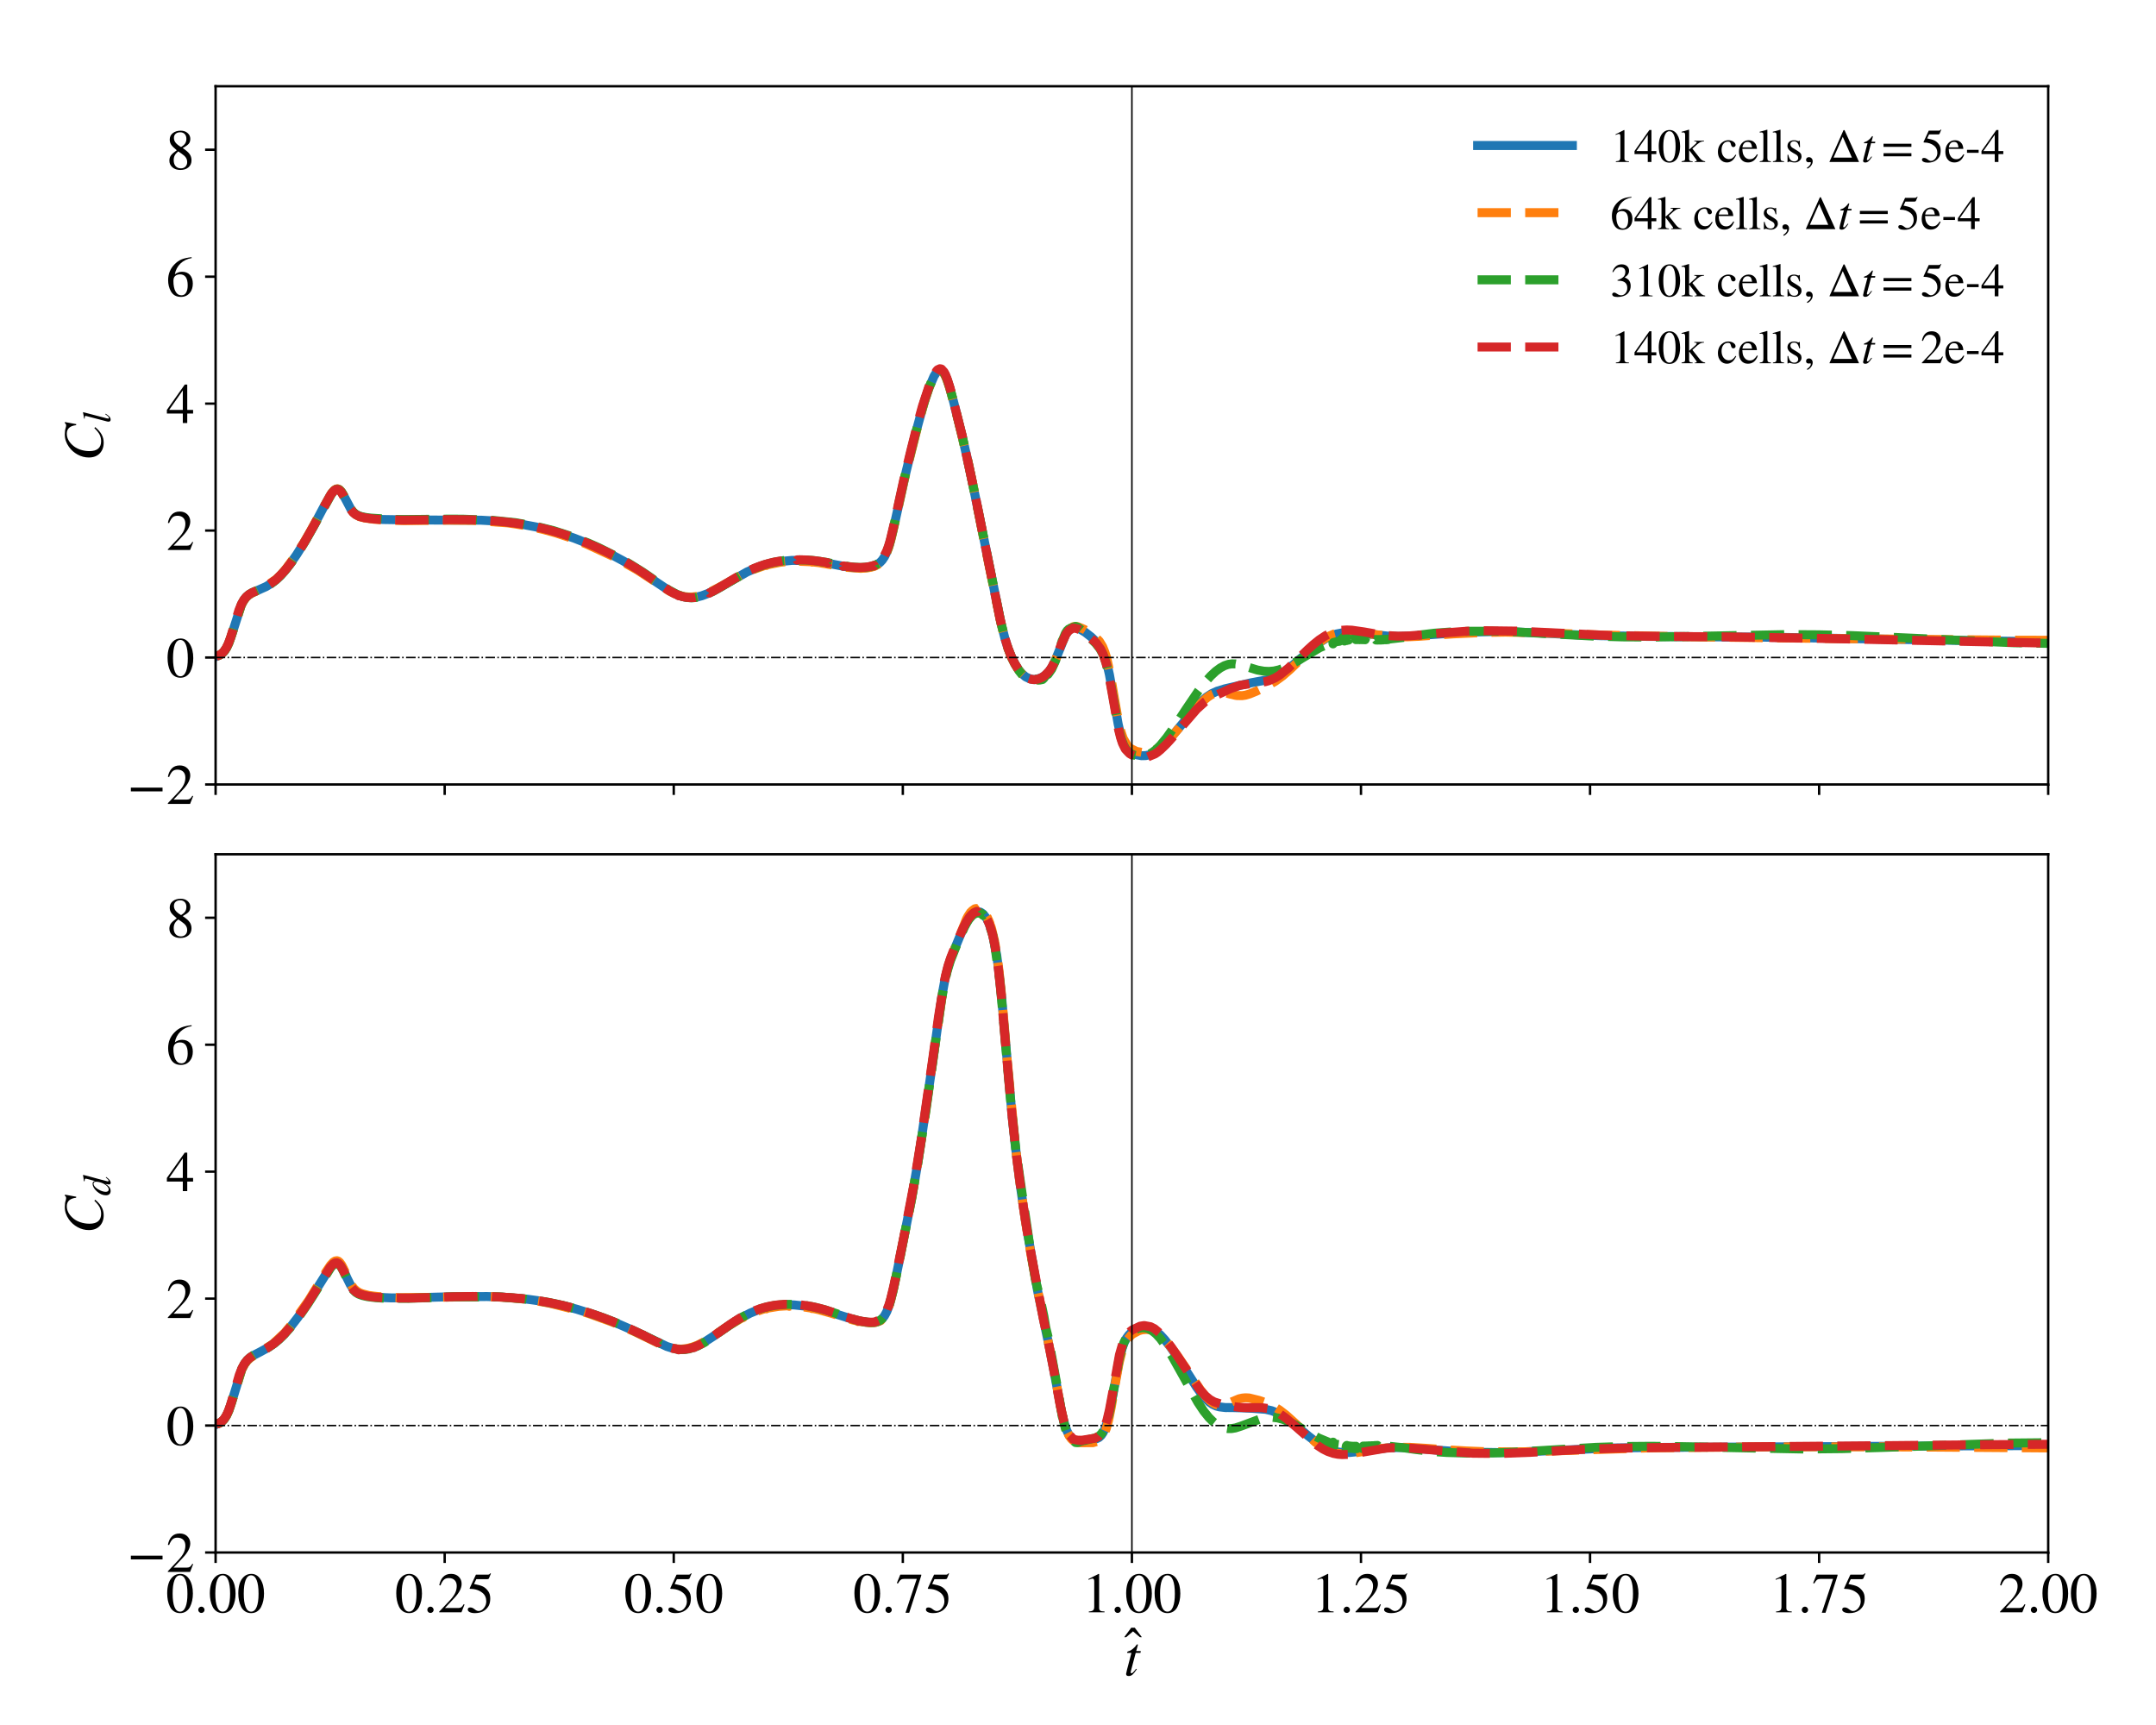 <?xml version="1.0" encoding="utf-8" standalone="no"?>
<!DOCTYPE svg PUBLIC "-//W3C//DTD SVG 1.1//EN"
  "http://www.w3.org/Graphics/SVG/1.1/DTD/svg11.dtd">
<!-- Created with matplotlib (https://matplotlib.org/) -->
<svg height="576pt" version="1.1" viewBox="0 0 720 576" width="720pt" xmlns="http://www.w3.org/2000/svg" xmlns:xlink="http://www.w3.org/1999/xlink">
 <defs>
  <style type="text/css">*{stroke-linecap:butt;stroke-linejoin:round;}</style>
 </defs>
 <g id="figure_1">
  <g id="patch_1">
   <path d="M 0 576 
L 720 576 
L 720 0 
L 0 0 
z
" style="fill:#ffffff;"/>
  </g>
  <g id="axes_1">
   <g id="patch_2">
    <path d="M 72 261.943 
L 684 261.943 
L 684 28.8 
L 72 28.8 
z
" style="fill:#ffffff;"/>
   </g>
   <g id="matplotlib.axis_1">
    <g id="xtick_1">
     <g id="line2d_1">
      <defs>
       <path d="M 0 0 
L 0 3.5 
" id="maf01d878c4" style="stroke:#000000;stroke-width:0.8;"/>
      </defs>
      <g>
       <use style="fill:#ffffff;stroke:#000000;stroke-width:0.8;" x="72" xlink:href="#maf01d878c4" y="261.943"/>
      </g>
     </g>
    </g>
    <g id="xtick_2">
     <g id="line2d_2">
      <g>
       <use style="fill:#ffffff;stroke:#000000;stroke-width:0.8;" x="148.5" xlink:href="#maf01d878c4" y="261.943"/>
      </g>
     </g>
    </g>
    <g id="xtick_3">
     <g id="line2d_3">
      <g>
       <use style="fill:#ffffff;stroke:#000000;stroke-width:0.8;" x="225" xlink:href="#maf01d878c4" y="261.943"/>
      </g>
     </g>
    </g>
    <g id="xtick_4">
     <g id="line2d_4">
      <g>
       <use style="fill:#ffffff;stroke:#000000;stroke-width:0.8;" x="301.5" xlink:href="#maf01d878c4" y="261.943"/>
      </g>
     </g>
    </g>
    <g id="xtick_5">
     <g id="line2d_5">
      <g>
       <use style="fill:#ffffff;stroke:#000000;stroke-width:0.8;" x="378" xlink:href="#maf01d878c4" y="261.943"/>
      </g>
     </g>
    </g>
    <g id="xtick_6">
     <g id="line2d_6">
      <g>
       <use style="fill:#ffffff;stroke:#000000;stroke-width:0.8;" x="454.5" xlink:href="#maf01d878c4" y="261.943"/>
      </g>
     </g>
    </g>
    <g id="xtick_7">
     <g id="line2d_7">
      <g>
       <use style="fill:#ffffff;stroke:#000000;stroke-width:0.8;" x="531" xlink:href="#maf01d878c4" y="261.943"/>
      </g>
     </g>
    </g>
    <g id="xtick_8">
     <g id="line2d_8">
      <g>
       <use style="fill:#ffffff;stroke:#000000;stroke-width:0.8;" x="607.5" xlink:href="#maf01d878c4" y="261.943"/>
      </g>
     </g>
    </g>
    <g id="xtick_9">
     <g id="line2d_9">
      <g>
       <use style="fill:#ffffff;stroke:#000000;stroke-width:0.8;" x="684" xlink:href="#maf01d878c4" y="261.943"/>
      </g>
     </g>
    </g>
   </g>
   <g id="matplotlib.axis_2">
    <g id="ytick_1">
     <g id="line2d_10">
      <defs>
       <path d="M 0 0 
L -3.5 0 
" id="m9e89fab0c5" style="stroke:#000000;stroke-width:0.8;"/>
      </defs>
      <g>
       <use style="fill:#ffffff;stroke:#000000;stroke-width:0.8;" x="72" xlink:href="#m9e89fab0c5" y="261.943"/>
      </g>
     </g>
     <g id="text_1">
      <!-- −2 -->
      <g transform="translate(42.485 268.431)scale(0.19 -0.19)">
       <defs>
        <path d="M 62.094 22 
L 6.406 22 
L 6.406 28.594 
L 62.094 28.594 
z
" id="STIXGeneral-Regular-8722"/>
        <path d="M 47.406 13.703 
L 42 0 
L 2.906 0 
L 2.906 1.203 
L 20.703 20.094 
Q 27.703 27.406 30.703 33.5 
Q 33.703 39.594 33.703 46.094 
Q 33.703 52.797 30 56.5 
Q 26.297 60.203 19.797 60.203 
Q 14.406 60.203 11.25 57.391 
Q 8.094 54.594 5.094 47.203 
L 3 47.703 
Q 4.703 57 9.844 62.297 
Q 15 67.594 23.797 67.594 
Q 32.094 67.594 37.188 62.594 
Q 42.297 57.594 42.297 50 
Q 42.297 38.703 29.5 25.203 
L 13 7.594 
L 36.406 7.594 
Q 39.703 7.594 41.641 8.891 
Q 43.594 10.203 46 14.297 
z
" id="STIXGeneral-Regular-50"/>
       </defs>
       <use xlink:href="#STIXGeneral-Regular-8722"/>
       <use x="68.5" xlink:href="#STIXGeneral-Regular-50"/>
      </g>
     </g>
    </g>
    <g id="ytick_2">
     <g id="line2d_11">
      <g>
       <use style="fill:#ffffff;stroke:#000000;stroke-width:0.8;" x="72" xlink:href="#m9e89fab0c5" y="219.553"/>
      </g>
     </g>
     <g id="text_2">
      <!-- 0 -->
      <g transform="translate(55.5 226.041)scale(0.19 -0.19)">
       <defs>
        <path d="M 47.594 33 
Q 47.594 26.297 46.297 20.344 
Q 45 14.406 42.453 9.406 
Q 39.906 4.406 35.406 1.5 
Q 30.906 -1.406 25 -1.406 
Q 18.906 -1.406 14.297 1.688 
Q 9.703 4.797 7.203 10 
Q 4.703 15.203 3.547 21.094 
Q 2.406 27 2.406 33.594 
Q 2.406 42.906 4.703 50.344 
Q 7 57.797 12.344 62.688 
Q 17.703 67.594 25.406 67.594 
Q 35.203 67.594 41.391 58 
Q 47.594 48.406 47.594 33 
z
M 38 32.5 
Q 38 48.297 34.641 56.641 
Q 31.297 65 24.797 65 
Q 18.594 65 15.297 56.594 
Q 12 48.203 12 32.906 
Q 12 17.5 15.297 9.344 
Q 18.594 1.203 25 1.203 
Q 31.297 1.203 34.641 9.344 
Q 38 17.5 38 32.5 
z
" id="STIXGeneral-Regular-48"/>
       </defs>
       <use xlink:href="#STIXGeneral-Regular-48"/>
      </g>
     </g>
    </g>
    <g id="ytick_3">
     <g id="line2d_12">
      <g>
       <use style="fill:#ffffff;stroke:#000000;stroke-width:0.8;" x="72" xlink:href="#m9e89fab0c5" y="177.164"/>
      </g>
     </g>
     <g id="text_3">
      <!-- 2 -->
      <g transform="translate(55.5 183.652)scale(0.19 -0.19)">
       <use xlink:href="#STIXGeneral-Regular-50"/>
      </g>
     </g>
    </g>
    <g id="ytick_4">
     <g id="line2d_13">
      <g>
       <use style="fill:#ffffff;stroke:#000000;stroke-width:0.8;" x="72" xlink:href="#m9e89fab0c5" y="134.774"/>
      </g>
     </g>
     <g id="text_4">
      <!-- 4 -->
      <g transform="translate(55.5 141.262)scale(0.19 -0.19)">
       <defs>
        <path d="M 47.297 16.703 
L 37 16.703 
L 37 0 
L 29.203 0 
L 29.203 16.703 
L 1.203 16.703 
L 1.203 23.094 
L 32.594 67.594 
L 37 67.594 
L 37 23.094 
L 47.297 23.094 
z
M 29.203 23.094 
L 29.203 57.406 
L 5.203 23.094 
z
" id="STIXGeneral-Regular-52"/>
       </defs>
       <use xlink:href="#STIXGeneral-Regular-52"/>
      </g>
     </g>
    </g>
    <g id="ytick_5">
     <g id="line2d_14">
      <g>
       <use style="fill:#ffffff;stroke:#000000;stroke-width:0.8;" x="72" xlink:href="#m9e89fab0c5" y="92.384"/>
      </g>
     </g>
     <g id="text_5">
      <!-- 6 -->
      <g transform="translate(55.5 98.873)scale(0.19 -0.19)">
       <defs>
        <path d="M 44.594 68.406 
L 44.797 66.797 
Q 33 64.906 25.094 57.25 
Q 17.203 49.594 15.203 38.297 
Q 21 42.797 27.906 42.797 
Q 36.703 42.797 41.75 37.188 
Q 46.797 31.594 46.797 21.906 
Q 46.797 12.094 41.703 5.906 
Q 35.797 -1.406 25.797 -1.406 
Q 13.594 -1.406 8.094 8.703 
Q 3.406 17.297 3.406 27.906 
Q 3.406 44.297 14.297 55.5 
Q 20.5 61.906 27.047 64.547 
Q 33.594 67.203 44.594 68.406 
z
M 37.797 18.797 
Q 37.797 38.203 24.297 38.203 
Q 19.297 38.203 16 35.547 
Q 12.703 32.906 12.703 26.594 
Q 12.703 14.906 16.344 8.156 
Q 20 1.406 26.906 1.406 
Q 32.203 1.406 35 6.156 
Q 37.797 10.906 37.797 18.797 
z
" id="STIXGeneral-Regular-54"/>
       </defs>
       <use xlink:href="#STIXGeneral-Regular-54"/>
      </g>
     </g>
    </g>
    <g id="ytick_6">
     <g id="line2d_15">
      <g>
       <use style="fill:#ffffff;stroke:#000000;stroke-width:0.8;" x="72" xlink:href="#m9e89fab0c5" y="49.995"/>
      </g>
     </g>
     <g id="text_6">
      <!-- 8 -->
      <g transform="translate(55.5 56.483)scale(0.19 -0.19)">
       <defs>
        <path d="M 44.5 15.5 
Q 44.5 7.797 39.141 3.188 
Q 33.797 -1.406 24.797 -1.406 
Q 16.406 -1.406 11 3.188 
Q 5.594 7.797 5.594 14.906 
Q 5.594 20.203 8.188 23.953 
Q 10.797 27.703 18.594 33.203 
Q 11.094 39.406 8.641 43.203 
Q 6.203 47 6.203 52 
Q 6.203 59.094 11.641 63.344 
Q 17.094 67.594 25.594 67.594 
Q 32.906 67.594 37.656 63.438 
Q 42.406 59.297 42.406 53.297 
Q 42.406 47.797 39.547 44.5 
Q 36.703 41.203 29 37.094 
Q 38 31.094 41.25 26.391 
Q 44.5 21.703 44.5 15.5 
z
M 35.5 53.297 
Q 35.5 58.5 32.594 61.641 
Q 29.703 64.797 24.594 64.797 
Q 19.5 64.797 16.547 62.141 
Q 13.594 59.5 13.594 54.891 
Q 13.594 50.297 16.547 46.547 
Q 19.5 42.797 26.094 38.906 
Q 31.203 41.906 33.344 45.25 
Q 35.5 48.594 35.5 53.297 
z
M 27.094 27.203 
L 21.203 31.203 
Q 16.797 27.594 15 24.141 
Q 13.203 20.703 13.203 15.797 
Q 13.203 9 16.641 5.203 
Q 20.094 1.406 25.906 1.406 
Q 30.797 1.406 33.844 4.453 
Q 36.906 7.5 36.906 12.406 
Q 36.906 16.906 34.594 20.297 
Q 32.297 23.703 27.094 27.203 
z
" id="STIXGeneral-Regular-56"/>
       </defs>
       <use xlink:href="#STIXGeneral-Regular-56"/>
      </g>
     </g>
    </g>
    <g id="text_7">
     <!-- $C_l$ -->
     <g transform="translate(34.361 154.016)rotate(-90)scale(0.19 -0.19)">
      <defs>
       <path d="M 68.906 66.406 
L 65.203 46.406 
L 63.406 46.703 
Q 61.594 63 48.5 63 
Q 37.594 63 28.594 53.297 
Q 23.297 47.703 20.547 39.703 
Q 17.797 31.703 17.797 23.203 
Q 17.797 2.703 35.297 2.703 
Q 41.5 2.703 46.641 5.297 
Q 51.797 7.906 58.203 14.594 
L 60 13.094 
Q 53.297 5.203 46.844 1.703 
Q 40.406 -1.797 32.703 -1.797 
Q 21 -1.797 13.797 5.141 
Q 6.594 12.094 6.594 24.297 
Q 6.594 34.594 11.688 43.938 
Q 16.797 53.297 25.297 59.297 
Q 35.5 66.594 47.203 66.594 
Q 54.094 66.594 58.906 64.906 
Q 60.906 64.203 63 64.203 
Q 65.703 64.203 66.797 66.406 
z
" id="STIXGeneral-Italic-67"/>
       <path d="M 27.906 67.797 
L 12.594 9.297 
Q 11.797 6.406 11.797 5 
Q 11.797 3.203 13.5 3.203 
Q 16.203 3.203 20.203 8.906 
L 22.703 12.406 
L 24.094 11.406 
Q 19.594 4.297 16.344 1.594 
Q 13.094 -1.094 9 -1.094 
Q 4.094 -1.094 4.094 4.5 
Q 4.094 6.203 4.5 7.5 
L 18.203 59.906 
Q 18.5 60.906 18.5 61.797 
Q 18.5 64 13.594 64 
L 11.797 64 
L 11.797 65.594 
Q 18.797 66.406 27.297 68.297 
z
" id="STIXGeneral-Italic-108"/>
      </defs>
      <use transform="translate(0 0.406)" xlink:href="#STIXGeneral-Italic-67"/>
      <use transform="translate(66.7 -12.822)scale(0.7)" xlink:href="#STIXGeneral-Italic-108"/>
     </g>
    </g>
   </g>
   <g id="line2d_16">
    <path clip-path="url(#pa31ee20acd)" d="M 72.459 219.084 
L 73.377 218.725 
L 74.142 218.223 
L 74.907 217.447 
L 75.672 216.29 
L 76.437 214.66 
L 77.355 212.052 
L 80.568 202.021 
L 81.333 200.572 
L 82.098 199.529 
L 83.016 198.666 
L 84.087 197.991 
L 85.923 197.176 
L 88.83 195.885 
L 90.513 194.86 
L 92.043 193.695 
L 93.573 192.263 
L 95.256 190.394 
L 96.939 188.253 
L 99.081 185.176 
L 101.835 180.779 
L 104.742 175.649 
L 107.955 169.578 
L 110.097 165.713 
L 111.168 164.216 
L 111.933 163.522 
L 112.545 163.288 
L 113.004 163.341 
L 113.463 163.618 
L 114.075 164.31 
L 114.84 165.604 
L 117.288 170.228 
L 118.206 171.287 
L 118.971 171.886 
L 119.889 172.346 
L 121.419 172.778 
L 123.408 173.106 
L 127.845 173.468 
L 138.096 173.629 
L 160.74 173.707 
L 163.8 173.882 
L 170.379 174.505 
L 173.439 174.916 
L 178.947 175.944 
L 183.078 176.933 
L 189.045 178.738 
L 190.728 179.355 
L 191.799 179.721 
L 195.012 180.983 
L 199.296 182.827 
L 204.651 185.431 
L 208.17 187.321 
L 213.525 190.541 
L 217.962 193.553 
L 223.623 197.34 
L 226.224 198.635 
L 228.06 199.224 
L 229.437 199.464 
L 230.814 199.545 
L 232.803 199.336 
L 234.333 198.952 
L 236.475 198.152 
L 239.688 196.521 
L 249.48 190.977 
L 253.152 189.4 
L 255.447 188.626 
L 257.895 187.985 
L 260.496 187.503 
L 264.474 187.124 
L 269.217 187.15 
L 273.654 187.601 
L 276.408 188.058 
L 276.561 188.16 
L 276.867 188.154 
L 281.304 189.022 
L 283.446 189.371 
L 285.741 189.595 
L 288.801 189.579 
L 290.331 189.382 
L 292.014 188.993 
L 293.085 188.408 
L 293.85 187.841 
L 294.615 187.042 
L 295.38 185.907 
L 296.145 184.332 
L 297.063 181.793 
L 298.746 174.811 
L 302.571 157.601 
L 305.631 145.195 
L 308.538 134.568 
L 310.068 129.911 
L 311.904 125.644 
L 312.516 124.66 
L 313.128 123.963 
L 313.74 123.607 
L 314.199 123.59 
L 314.505 123.721 
L 315.117 124.31 
L 315.729 125.376 
L 316.341 126.888 
L 317.106 129.211 
L 318.483 134.25 
L 321.237 145.31 
L 323.379 154.702 
L 326.133 167.869 
L 334.242 207.88 
L 335.619 213.282 
L 336.69 216.658 
L 337.914 219.689 
L 339.138 222.042 
L 340.209 223.665 
L 341.433 225.082 
L 342.504 225.995 
L 344.034 226.717 
L 345.564 226.951 
L 347.706 226.345 
L 348.93 225.567 
L 349.848 224.731 
L 350.919 223.347 
L 351.684 222.022 
L 352.602 220.005 
L 355.968 211.738 
L 357.039 210.335 
L 357.804 209.793 
L 358.569 209.549 
L 359.181 209.529 
L 360.099 209.743 
L 362.394 211.116 
L 364.383 212.676 
L 366.372 214.56 
L 367.443 215.985 
L 368.208 217.405 
L 368.973 219.323 
L 369.738 221.911 
L 370.503 225.311 
L 371.574 231.241 
L 373.41 241.765 
L 374.175 245.064 
L 374.94 247.46 
L 375.705 249.109 
L 376.47 250.2 
L 377.541 251.123 
L 378.459 251.616 
L 379.53 252.021 
L 381.213 252.336 
L 382.59 252.307 
L 383.661 252.085 
L 384.579 251.75 
L 385.803 251.092 
L 387.027 250.211 
L 389.016 248.395 
L 391.311 245.927 
L 395.289 241.145 
L 399.42 236.144 
L 401.409 234.06 
L 402.939 232.743 
L 404.622 231.638 
L 406.458 230.8 
L 409.059 230.005 
L 417.78 228.002 
L 423.747 226.896 
L 425.736 226.143 
L 427.572 225.163 
L 429.408 223.933 
L 432.162 221.731 
L 440.73 214.483 
L 442.719 213.219 
L 444.555 212.318 
L 446.391 211.684 
L 448.38 211.287 
L 450.369 211.138 
L 452.664 211.21 
L 456.336 211.618 
L 463.527 212.419 
L 467.352 212.532 
L 471.636 212.385 
L 477.45 211.938 
L 488.772 211.142 
L 497.952 210.886 
L 503.919 210.947 
L 512.946 211.299 
L 526.869 211.997 
L 534.519 212.264 
L 549.819 212.496 
L 591.282 212.773 
L 684.153 214.349 
L 684.153 214.349 
" style="fill:none;stroke:#1f77b4;stroke-linecap:square;stroke-width:3;"/>
   </g>
   <g id="line2d_17">
    <path clip-path="url(#pa31ee20acd)" d="M 72.459 219.086 
L 73.377 218.728 
L 74.142 218.229 
L 74.907 217.457 
L 75.672 216.306 
L 76.437 214.683 
L 77.355 212.088 
L 80.568 202.105 
L 81.333 200.66 
L 82.098 199.615 
L 83.016 198.743 
L 84.087 198.05 
L 85.77 197.269 
L 88.371 196.073 
L 92.196 193.426 
L 93.726 191.963 
L 95.562 189.855 
L 98.622 185.626 
L 101.376 181.331 
L 103.059 178.491 
L 106.578 172.066 
L 110.709 164.717 
L 111.627 163.675 
L 112.239 163.292 
L 112.698 163.205 
L 113.31 163.451 
L 113.922 164.049 
L 114.534 165.008 
L 116.064 168.107 
L 116.982 169.778 
L 118.053 171.182 
L 118.971 171.939 
L 120.195 172.566 
L 121.878 172.982 
L 125.091 173.407 
L 127.692 173.567 
L 131.823 173.761 
L 133.812 173.815 
L 135.342 173.84 
L 150.183 173.699 
L 157.833 173.768 
L 169.461 174.584 
L 172.215 174.975 
L 176.04 175.61 
L 181.395 176.787 
L 185.679 177.963 
L 190.269 179.493 
L 195.93 181.691 
L 204.804 185.804 
L 212.607 190.188 
L 213.219 190.568 
L 216.279 192.575 
L 223.47 197.325 
L 225.459 198.322 
L 228.213 199.177 
L 230.202 199.38 
L 231.273 199.34 
L 232.65 199.167 
L 233.262 199.044 
L 235.098 198.517 
L 237.24 197.644 
L 241.677 195.298 
L 247.95 191.819 
L 248.103 191.844 
L 248.562 191.525 
L 251.316 190.26 
L 255.141 188.903 
L 255.753 188.732 
L 255.906 188.821 
L 256.212 188.615 
L 260.649 187.727 
L 263.403 187.452 
L 263.556 187.57 
L 263.862 187.442 
L 265.851 187.367 
L 271.053 187.584 
L 271.206 187.703 
L 271.512 187.649 
L 273.348 187.856 
L 278.703 188.763 
L 278.856 188.871 
L 279.162 188.851 
L 281.61 189.295 
L 282.222 189.393 
L 287.424 189.776 
L 289.566 189.632 
L 290.943 189.39 
L 292.167 189.019 
L 293.238 188.461 
L 294.309 187.594 
L 295.227 186.368 
L 295.992 184.896 
L 296.757 182.887 
L 297.675 179.694 
L 298.899 174.34 
L 301.959 160.329 
L 302.877 156.625 
L 306.855 140.768 
L 308.691 134.236 
L 308.997 133.256 
L 310.374 129.207 
L 311.598 126.39 
L 312.516 124.828 
L 313.128 124.137 
L 313.74 123.793 
L 314.199 123.792 
L 314.658 124.043 
L 315.27 124.755 
L 315.882 125.941 
L 316.647 128.015 
L 317.412 130.482 
L 319.248 137.375 
L 323.073 153.091 
L 325.215 163.303 
L 329.652 185.661 
L 334.089 207.338 
L 335.466 212.872 
L 336.537 216.352 
L 337.761 219.473 
L 338.832 221.624 
L 339.903 223.35 
L 341.127 224.862 
L 342.198 225.845 
L 343.269 226.522 
L 344.34 226.906 
L 345.411 227.043 
L 346.176 226.99 
L 346.941 226.817 
L 347.247 226.692 
L 348.012 226.368 
L 348.93 225.769 
L 349.848 224.931 
L 350.613 223.993 
L 351.531 222.495 
L 352.449 220.52 
L 353.979 216.49 
L 354.285 215.526 
L 355.968 211.678 
L 356.886 210.3 
L 358.416 209.269 
L 359.181 209.163 
L 359.946 209.276 
L 362.088 210.163 
L 362.7 210.537 
L 364.23 211.497 
L 364.842 211.927 
L 365.454 212.38 
L 367.137 214.109 
L 368.208 215.877 
L 368.973 217.776 
L 369.585 219.705 
L 370.809 225.297 
L 372.033 232.478 
L 373.41 240.333 
L 374.328 244.264 
L 375.093 246.549 
L 376.623 249.187 
L 377.235 249.755 
L 379.53 250.91 
L 382.131 251.364 
L 382.743 251.344 
L 383.967 251.161 
L 384.732 250.96 
L 387.333 249.516 
L 388.251 248.822 
L 391.617 245.551 
L 399.879 236.056 
L 402.021 233.847 
L 403.398 232.717 
L 404.469 232.011 
L 405.846 231.418 
L 406.917 231.227 
L 409.212 231.298 
L 410.742 231.743 
L 411.507 231.906 
L 412.578 232.182 
L 413.19 232.265 
L 414.873 232.276 
L 415.944 232.12 
L 417.321 231.717 
L 419.463 230.841 
L 421.605 229.818 
L 422.676 229.296 
L 425.889 227.47 
L 428.337 225.695 
L 430.938 223.436 
L 434.304 220.167 
L 438.129 216.508 
L 440.118 214.831 
L 441.954 213.492 
L 443.79 212.44 
L 445.473 211.718 
L 447.462 211.19 
L 449.757 210.956 
L 452.358 211.047 
L 455.877 211.497 
L 465.21 212.591 
L 469.953 212.641 
L 473.625 212.48 
L 480.969 211.958 
L 485.253 211.666 
L 495.963 211.173 
L 502.848 211.065 
L 519.678 211.462 
L 523.044 211.602 
L 535.59 212.072 
L 560.07 212.567 
L 590.823 212.97 
L 614.385 213.243 
L 637.182 213.461 
L 672.525 213.762 
L 684.153 213.796 
L 684.153 213.796 
" style="fill:none;stroke:#ff7f0e;stroke-dasharray:11.1,4.8;stroke-dashoffset:0;stroke-width:3;"/>
   </g>
   <g id="line2d_18">
    <path clip-path="url(#pa31ee20acd)" d="M 72.459 219.081 
L 73.377 218.722 
L 74.142 218.219 
L 74.907 217.44 
L 75.672 216.279 
L 76.437 214.644 
L 77.355 212.027 
L 80.568 201.969 
L 81.333 200.52 
L 82.098 199.478 
L 83.016 198.618 
L 84.087 197.949 
L 85.77 197.214 
L 88.677 195.974 
L 90.513 194.9 
L 92.043 193.75 
L 93.726 192.186 
L 95.409 190.304 
L 97.398 187.723 
L 99.693 184.349 
L 102.141 180.376 
L 104.742 175.763 
L 110.862 164.66 
L 111.627 163.82 
L 112.239 163.419 
L 112.698 163.332 
L 113.157 163.45 
L 113.616 163.785 
L 114.228 164.553 
L 114.993 165.918 
L 116.982 169.721 
L 117.9 170.912 
L 118.818 171.695 
L 119.736 172.187 
L 120.96 172.57 
L 123.102 172.946 
L 130.599 173.439 
L 134.577 173.484 
L 141.156 173.421 
L 145.593 173.364 
L 150.03 173.343 
L 154.467 173.352 
L 163.8 173.696 
L 172.062 174.516 
L 178.794 175.689 
L 184.914 177.208 
L 191.034 179.194 
L 196.542 181.36 
L 199.908 182.856 
L 206.487 186.152 
L 209.853 188.037 
L 214.596 190.995 
L 216.432 192.238 
L 220.257 194.936 
L 223.164 196.909 
L 226.224 198.561 
L 227.907 199.179 
L 229.59 199.528 
L 230.967 199.609 
L 232.344 199.516 
L 233.721 199.238 
L 235.404 198.715 
L 238.158 197.452 
L 240.759 195.991 
L 248.103 191.652 
L 251.928 189.803 
L 255.294 188.56 
L 258.507 187.719 
L 261.72 187.191 
L 265.239 186.925 
L 269.37 186.981 
L 269.676 187.01 
L 271.665 187.155 
L 276.102 187.804 
L 279.621 188.515 
L 279.927 188.589 
L 284.364 189.327 
L 287.424 189.501 
L 289.413 189.382 
L 291.096 189.091 
L 292.473 188.603 
L 293.544 188.028 
L 295.227 186.038 
L 295.992 184.556 
L 296.757 182.536 
L 297.216 181.04 
L 298.134 177.414 
L 299.664 170.306 
L 301.806 160.637 
L 304.866 148.129 
L 307.62 137.681 
L 308.997 133.069 
L 310.374 129.096 
L 311.598 126.248 
L 312.516 124.678 
L 313.128 123.989 
L 313.74 123.641 
L 314.352 123.669 
L 314.964 124.161 
L 315.576 125.108 
L 316.188 126.481 
L 317.106 129.238 
L 318.636 134.848 
L 321.39 145.908 
L 323.991 157.539 
L 326.745 170.9 
L 334.242 207.85 
L 335.466 212.698 
L 336.69 216.612 
L 337.914 219.686 
L 338.985 221.773 
L 340.362 224.078 
L 341.28 225.214 
L 342.81 226.519 
L 343.422 226.738 
L 343.881 226.877 
L 344.187 226.929 
L 344.646 226.917 
L 346.023 226.832 
L 346.788 227.102 
L 347.247 227.077 
L 348.165 226.895 
L 348.624 226.454 
L 349.083 225.745 
L 349.848 225.225 
L 350.001 225.17 
L 351.225 223.423 
L 351.99 221.723 
L 352.296 221.104 
L 353.214 218.802 
L 354.744 213.864 
L 354.897 213.94 
L 355.203 212.932 
L 355.815 211.458 
L 356.121 210.949 
L 356.427 210.502 
L 356.733 210.336 
L 356.886 210.084 
L 357.039 210.18 
L 357.192 210.132 
L 357.498 209.751 
L 357.804 209.844 
L 358.11 209.526 
L 359.181 209.164 
L 359.793 209.37 
L 360.252 209.655 
L 360.711 210.056 
L 363.771 212.709 
L 365.148 214.07 
L 365.913 214.822 
L 367.29 216.573 
L 368.055 217.921 
L 368.82 219.72 
L 369.585 222.155 
L 370.35 225.357 
L 371.268 230.194 
L 373.716 243.857 
L 374.481 246.748 
L 375.246 248.792 
L 376.011 250.153 
L 376.776 251.032 
L 377.694 251.696 
L 378.918 252.197 
L 380.295 252.469 
L 381.519 252.479 
L 382.59 252.301 
L 384.12 251.676 
L 385.038 251.096 
L 385.956 250.382 
L 387.486 248.884 
L 389.628 246.28 
L 392.229 242.624 
L 396.207 236.611 
L 400.185 230.749 
L 402.327 227.949 
L 404.316 225.712 
L 405.999 224.149 
L 407.529 223.023 
L 408.906 222.285 
L 410.13 221.863 
L 411.354 221.668 
L 412.578 221.687 
L 414.261 221.993 
L 416.556 222.704 
L 419.922 223.733 
L 422.064 224.119 
L 423.747 224.201 
L 425.43 224.057 
L 427.113 223.679 
L 428.949 223.02 
L 431.091 221.982 
L 433.539 220.557 
L 440.73 216.263 
L 442.413 215.562 
L 443.484 215.11 
L 443.79 214.851 
L 444.402 213.993 
L 445.014 213.184 
L 445.167 215.009 
L 445.32 214.532 
L 446.544 214.23 
L 447.309 214.131 
L 447.768 213.71 
L 448.686 212.782 
L 448.992 214.053 
L 449.451 212.855 
L 449.604 213.696 
L 449.757 213.872 
L 450.063 213.115 
L 450.216 213.613 
L 450.369 213.729 
L 450.675 213.002 
L 450.828 213.556 
L 450.981 213.66 
L 451.287 212.938 
L 451.44 213.498 
L 451.593 213.603 
L 451.899 212.885 
L 452.052 213.466 
L 452.205 213.585 
L 452.511 212.807 
L 452.664 213.455 
L 452.817 213.586 
L 453.123 212.824 
L 453.276 213.453 
L 453.429 213.584 
L 453.735 212.786 
L 453.888 213.452 
L 454.041 213.597 
L 454.347 212.82 
L 454.5 213.455 
L 454.653 213.594 
L 454.959 212.837 
L 455.112 213.47 
L 455.265 213.613 
L 455.571 212.847 
L 455.724 213.486 
L 455.877 213.62 
L 456.183 212.922 
L 456.336 213.501 
L 456.489 213.622 
L 456.795 212.951 
L 456.948 213.522 
L 457.101 213.649 
L 457.254 213.404 
L 457.56 213.645 
L 457.713 213.426 
L 458.019 213.664 
L 458.172 213.463 
L 458.478 213.671 
L 458.784 213.211 
L 459.09 213.705 
L 459.243 213.531 
L 459.396 213.543 
L 459.549 213.717 
L 459.702 213.539 
L 459.855 213.549 
L 460.008 213.73 
L 460.314 213.546 
L 460.467 213.723 
L 460.773 213.539 
L 460.926 213.724 
L 461.079 213.528 
L 461.232 213.717 
L 461.538 213.518 
L 461.691 213.503 
L 461.844 213.68 
L 461.997 213.652 
L 462.303 213.502 
L 462.456 213.626 
L 462.609 213.479 
L 462.762 213.622 
L 462.915 213.462 
L 463.068 213.614 
L 463.374 213.443 
L 463.527 213.572 
L 463.833 213.403 
L 468.882 212.824 
L 473.931 212.056 
L 478.98 211.436 
L 484.488 211.024 
L 490.914 210.789 
L 498.717 210.765 
L 506.52 211.006 
L 517.842 211.645 
L 531.765 212.381 
L 541.863 212.665 
L 551.961 212.717 
L 563.895 212.528 
L 596.484 211.901 
L 607.5 211.967 
L 618.363 212.237 
L 631.98 212.81 
L 672.219 214.605 
L 684.153 214.836 
L 684.153 214.836 
" style="fill:none;stroke:#2ca02c;stroke-dasharray:11.1,4.8;stroke-dashoffset:0;stroke-width:3;"/>
   </g>
   <g id="line2d_19">
    <path clip-path="url(#pa31ee20acd)" d="M 72.184 219.128 
L 73.102 218.815 
L 73.958 218.297 
L 74.693 217.595 
L 75.427 216.559 
L 76.162 215.1 
L 76.957 212.996 
L 78.059 209.373 
L 79.772 203.772 
L 80.69 201.571 
L 81.486 200.202 
L 82.343 199.176 
L 83.261 198.432 
L 84.424 197.791 
L 87.178 196.652 
L 89.075 195.736 
L 92.257 193.492 
L 94.889 190.805 
L 96.847 188.341 
L 99.112 185.086 
L 101.498 181.3 
L 104.436 176.159 
L 110.556 165.007 
L 111.596 163.816 
L 112.208 163.453 
L 112.698 163.399 
L 113.249 163.621 
L 113.8 164.151 
L 114.595 165.389 
L 115.697 167.587 
L 116.921 169.848 
L 117.839 171.032 
L 118.634 171.727 
L 119.981 172.426 
L 121.694 172.867 
L 124.877 173.296 
L 127.141 173.453 
L 134.118 173.657 
L 134.608 173.664 
L 139.871 173.615 
L 140.483 173.598 
L 140.972 173.611 
L 141.646 173.581 
L 142.013 173.586 
L 142.38 173.568 
L 142.808 173.586 
L 145.624 173.521 
L 145.991 173.539 
L 146.358 173.523 
L 146.848 173.534 
L 147.215 173.51 
L 147.582 173.519 
L 147.949 173.528 
L 150.214 173.495 
L 150.581 173.508 
L 150.948 173.491 
L 151.254 173.506 
L 151.927 173.487 
L 152.294 173.506 
L 152.662 173.494 
L 153.09 173.526 
L 154.375 173.517 
L 154.742 173.53 
L 155.354 173.523 
L 155.722 173.546 
L 156.089 173.535 
L 156.578 173.563 
L 156.946 173.554 
L 157.435 173.58 
L 157.802 173.568 
L 158.292 173.607 
L 158.904 173.61 
L 159.271 173.645 
L 159.638 173.639 
L 160.006 173.674 
L 160.373 173.667 
L 160.74 173.691 
L 161.658 173.722 
L 162.025 173.748 
L 162.943 173.791 
L 163.433 173.838 
L 163.922 173.858 
L 164.412 173.917 
L 164.779 173.923 
L 165.208 173.956 
L 165.697 174.009 
L 166.064 174.017 
L 166.432 174.067 
L 166.799 174.079 
L 167.166 174.121 
L 167.778 174.174 
L 168.268 174.236 
L 168.635 174.261 
L 169.002 174.325 
L 169.369 174.344 
L 169.736 174.399 
L 170.471 174.477 
L 170.96 174.559 
L 171.511 174.607 
L 172.001 174.688 
L 172.368 174.723 
L 172.858 174.809 
L 173.225 174.846 
L 173.653 174.92 
L 176.285 175.38 
L 176.652 175.431 
L 177.142 175.54 
L 177.631 175.618 
L 177.998 175.71 
L 178.366 175.769 
L 178.855 175.887 
L 179.345 175.983 
L 179.712 176.084 
L 180.079 176.151 
L 180.569 176.282 
L 180.936 176.351 
L 181.426 176.482 
L 181.915 176.584 
L 182.405 176.724 
L 182.772 176.801 
L 183.262 176.946 
L 183.629 177.029 
L 184.118 177.185 
L 184.486 177.272 
L 184.975 177.43 
L 185.342 177.521 
L 185.832 177.678 
L 186.322 177.81 
L 186.689 177.937 
L 187.056 178.033 
L 187.546 178.204 
L 187.913 178.305 
L 188.402 178.48 
L 188.77 178.585 
L 189.259 178.771 
L 189.626 178.883 
L 190.116 179.074 
L 190.483 179.184 
L 190.973 179.375 
L 191.34 179.488 
L 191.83 179.684 
L 192.197 179.804 
L 192.686 180.007 
L 193.054 180.129 
L 193.543 180.336 
L 193.91 180.461 
L 194.4 180.68 
L 194.767 180.811 
L 195.257 181.03 
L 195.624 181.165 
L 196.114 181.384 
L 196.481 181.52 
L 196.97 181.741 
L 197.46 181.937 
L 197.95 182.169 
L 198.745 182.504 
L 199.235 182.741 
L 199.908 183.039 
L 200.398 183.285 
L 200.765 183.44 
L 201.254 183.691 
L 201.622 183.845 
L 202.111 184.096 
L 202.601 184.318 
L 203.152 184.6 
L 204.07 185.052 
L 204.437 185.245 
L 204.559 185.318 
L 205.049 185.557 
L 205.538 185.832 
L 205.906 186.009 
L 206.395 186.29 
L 206.762 186.469 
L 207.252 186.748 
L 207.619 186.933 
L 208.109 187.22 
L 208.476 187.41 
L 208.966 187.707 
L 209.333 187.899 
L 209.945 188.277 
L 210.74 188.731 
L 211.291 189.078 
L 211.903 189.437 
L 212.515 189.829 
L 213.311 190.316 
L 213.862 190.682 
L 214.596 191.155 
L 215.147 191.532 
L 216.065 192.148 
L 216.677 192.595 
L 217.044 192.829 
L 217.534 193.181 
L 217.901 193.423 
L 218.513 193.874 
L 219.186 194.329 
L 219.798 194.777 
L 220.9 195.532 
L 221.389 195.881 
L 221.45 195.906 
L 221.512 196.118 
L 221.573 196.019 
L 222.062 196.317 
L 222.552 196.647 
L 223.042 196.941 
L 223.654 197.326 
L 224.449 197.765 
L 224.939 198.044 
L 225.918 198.489 
L 226.285 198.65 
L 226.591 198.764 
L 226.652 198.944 
L 226.714 198.846 
L 227.203 198.984 
L 227.693 199.149 
L 228.06 199.23 
L 228.55 199.357 
L 228.917 199.403 
L 229.284 199.471 
L 230.202 199.52 
L 230.386 199.575 
L 230.753 199.564 
L 231.12 199.577 
L 231.487 199.539 
L 231.977 199.524 
L 232.344 199.451 
L 232.711 199.391 
L 234.058 199.06 
L 234.425 198.958 
L 235.282 198.659 
L 236.138 198.32 
L 236.873 197.981 
L 236.934 198.049 
L 236.995 197.968 
L 237.301 197.78 
L 237.668 197.617 
L 238.158 197.346 
L 238.525 197.17 
L 239.015 196.887 
L 239.382 196.7 
L 239.872 196.406 
L 240.361 196.138 
L 241.34 195.546 
L 241.708 195.333 
L 242.626 194.77 
L 243.115 194.485 
L 243.605 194.171 
L 243.972 193.965 
L 244.462 193.653 
L 244.829 193.453 
L 245.318 193.142 
L 245.808 192.887 
L 246.298 192.573 
L 246.665 192.385 
L 247.154 192.094 
L 247.277 192.044 
L 247.889 191.691 
L 248.256 191.509 
L 248.746 191.238 
L 249.235 191.006 
L 249.725 190.747 
L 250.092 190.588 
L 250.582 190.334 
L 251.01 190.15 
L 251.5 189.947 
L 252.173 189.647 
L 252.54 189.517 
L 253.03 189.308 
L 253.397 189.179 
L 253.886 188.988 
L 254.254 188.874 
L 254.743 188.694 
L 255.11 188.594 
L 255.6 188.429 
L 255.967 188.342 
L 256.334 188.216 
L 256.702 188.123 
L 257.436 187.934 
L 257.681 187.895 
L 258.048 187.792 
L 258.415 187.718 
L 259.333 187.534 
L 259.7 187.474 
L 260.618 187.324 
L 261.108 187.288 
L 261.475 187.21 
L 261.781 187.192 
L 262.332 187.114 
L 262.822 187.085 
L 263.189 187.038 
L 263.556 187.015 
L 264.474 186.958 
L 264.841 186.954 
L 265.331 186.928 
L 265.698 186.932 
L 266.126 186.926 
L 266.188 187.048 
L 266.249 186.955 
L 266.555 186.927 
L 267.167 186.916 
L 267.534 186.939 
L 267.901 186.929 
L 268.391 186.961 
L 268.758 186.955 
L 269.125 186.983 
L 269.86 187.025 
L 270.349 187.079 
L 271.145 187.131 
L 271.634 187.207 
L 272.308 187.255 
L 272.797 187.331 
L 273.164 187.356 
L 273.532 187.423 
L 273.899 187.457 
L 274.388 187.55 
L 274.756 187.593 
L 275.245 187.691 
L 275.612 187.738 
L 276.102 187.845 
L 276.408 187.893 
L 276.469 188.066 
L 276.53 187.945 
L 276.898 187.989 
L 277.387 188.099 
L 277.754 188.151 
L 278.244 188.265 
L 278.611 188.323 
L 278.978 188.406 
L 279.59 188.526 
L 279.958 188.618 
L 280.325 188.676 
L 280.692 188.761 
L 281.426 188.891 
L 281.549 188.925 
L 281.61 189.115 
L 281.671 188.977 
L 282.038 189.013 
L 282.406 189.084 
L 283.018 189.165 
L 283.385 189.228 
L 283.752 189.257 
L 284.119 189.309 
L 284.854 189.37 
L 285.221 189.417 
L 285.588 189.422 
L 285.955 189.457 
L 286.322 189.453 
L 286.812 189.502 
L 287.179 189.477 
L 287.546 189.479 
L 288.464 189.426 
L 288.832 189.404 
L 289.75 189.289 
L 290.117 189.235 
L 291.035 189.023 
L 291.402 188.929 
L 291.83 188.783 
L 291.892 188.956 
L 292.075 188.713 
L 292.565 188.462 
L 292.871 188.294 
L 293.238 188.073 
L 294.952 186.272 
L 296.176 183.824 
L 296.726 182.274 
L 297.338 180.227 
L 298.624 174.773 
L 301.867 159.926 
L 302.663 156.674 
L 304.132 150.639 
L 305.784 144.039 
L 306.151 142.583 
L 306.947 139.575 
L 308.048 135.613 
L 310.496 128.206 
L 311.353 126.186 
L 312.761 123.847 
L 313.128 123.46 
L 313.862 123.127 
L 314.046 123.237 
L 314.168 123.163 
L 314.413 123.237 
L 315.27 124.182 
L 315.76 125.117 
L 316.433 126.833 
L 317.351 129.786 
L 321.329 145.473 
L 325.307 163.683 
L 327.143 172.795 
L 328.489 179.575 
L 333.936 206.483 
L 335.344 212.23 
L 336.506 216.054 
L 337.608 218.943 
L 338.832 221.468 
L 339.872 223.165 
L 340.668 224.243 
L 342.014 225.621 
L 343.3 226.453 
L 344.34 226.815 
L 345.197 226.935 
L 346.421 226.806 
L 347.033 226.623 
L 348.134 226.104 
L 348.808 225.649 
L 350.399 224.041 
L 351.194 222.853 
L 351.378 222.524 
L 352.296 220.631 
L 352.908 219.149 
L 354.499 214.923 
L 355.968 211.771 
L 356.152 211.551 
L 356.702 210.82 
L 357.07 210.466 
L 358.171 209.868 
L 358.294 209.826 
L 358.355 209.69 
L 358.416 209.799 
L 358.906 209.763 
L 359.946 210 
L 360.068 210.042 
L 361.843 211.045 
L 366.066 214.664 
L 367.596 216.816 
L 368.33 218.33 
L 369.371 221.424 
L 370.228 224.999 
L 371.39 231.364 
L 373.471 243.248 
L 374.206 246.261 
L 374.818 248.139 
L 375.797 250.133 
L 377.266 251.663 
L 377.816 251.988 
L 378.551 252.334 
L 379.285 252.575 
L 379.714 252.696 
L 381.244 252.959 
L 381.611 252.967 
L 383.018 252.855 
L 385.711 251.748 
L 386.568 251.176 
L 387.241 250.615 
L 387.486 250.427 
L 389.2 248.785 
L 389.506 248.473 
L 390.607 247.294 
L 392.015 245.7 
L 392.749 244.833 
L 393.361 244.1 
L 399.665 236.801 
L 402.419 234.309 
L 404.622 232.88 
L 410.803 229.991 
L 414.047 228.833 
L 419.188 228.067 
L 422.554 227.62 
L 423.716 227.296 
L 425.858 226.354 
L 427.266 225.483 
L 430.142 223.19 
L 432.713 220.791 
L 436.752 216.893 
L 438.466 215.344 
L 440.546 213.66 
L 442.688 212.25 
L 444.463 211.373 
L 446.116 210.816 
L 447.768 210.482 
L 449.726 210.352 
L 451.44 210.424 
L 455.479 210.997 
L 460.62 211.898 
L 463.313 212.227 
L 466.801 212.414 
L 470.657 212.329 
L 475.43 211.951 
L 479.776 211.527 
L 489.935 210.766 
L 494.77 210.589 
L 506.52 210.73 
L 537.916 212.211 
L 553.277 212.485 
L 576.104 212.657 
L 605.603 213.119 
L 684.061 214.749 
L 684.061 214.749 
" style="fill:none;stroke:#d62728;stroke-dasharray:11.1,4.8;stroke-dashoffset:0;stroke-width:3;"/>
   </g>
   <g id="line2d_20">
    <path clip-path="url(#pa31ee20acd)" d="M 72 219.553 
L 684 219.553 
" style="fill:none;stroke:#000000;stroke-dasharray:3.2,0.8,0.5,0.8;stroke-dashoffset:0;stroke-width:0.5;"/>
   </g>
   <g id="line2d_21">
    <path clip-path="url(#pa31ee20acd)" d="M 378 261.943 
L 378 28.8 
" style="fill:none;stroke:#000000;stroke-linecap:square;stroke-width:0.5;"/>
   </g>
   <g id="patch_3">
    <path d="M 72 261.943 
L 72 28.8 
" style="fill:none;stroke:#000000;stroke-linecap:square;stroke-linejoin:miter;stroke-width:0.8;"/>
   </g>
   <g id="patch_4">
    <path d="M 684 261.943 
L 684 28.8 
" style="fill:none;stroke:#000000;stroke-linecap:square;stroke-linejoin:miter;stroke-width:0.8;"/>
   </g>
   <g id="patch_5">
    <path d="M 72 261.943 
L 684 261.943 
" style="fill:none;stroke:#000000;stroke-linecap:square;stroke-linejoin:miter;stroke-width:0.8;"/>
   </g>
   <g id="patch_6">
    <path d="M 72 28.8 
L 684 28.8 
" style="fill:none;stroke:#000000;stroke-linecap:square;stroke-linejoin:miter;stroke-width:0.8;"/>
   </g>
   <g id="legend_1">
    <g id="line2d_22">
     <path d="M 493.443 48.584 
L 525.097 48.584 
" style="fill:none;stroke:#1f77b4;stroke-linecap:square;stroke-width:3;"/>
    </g>
    <g id="line2d_23"/>
    <g id="text_8">
     <!-- 140k cells, $\Delta t = 5$e-4 -->
     <g transform="translate(537.759 54.123)scale(0.158 -0.158)">
      <defs>
       <path d="M 39.406 0 
L 11.797 0 
L 11.797 1.5 
Q 17.297 1.797 19.297 3.547 
Q 21.297 5.297 21.297 9.5 
L 21.297 54.406 
Q 21.297 59.297 18.297 59.297 
Q 16.906 59.297 13.797 58.094 
L 11.094 57.094 
L 11.094 58.5 
L 29 67.594 
L 29.906 67.297 
L 29.906 7.594 
Q 29.906 4.297 31.906 2.891 
Q 33.906 1.5 39.406 1.5 
z
" id="STIXGeneral-Regular-49"/>
       <path d="M 50.5 0 
L 28.703 0 
L 28.703 1.5 
L 30.594 1.5 
Q 32.703 1.5 32.703 3 
Q 32.703 3.906 31.594 5.297 
L 16.594 25.094 
L 16.594 6.703 
Q 16.594 4.094 17.844 2.891 
Q 19.094 1.703 22.094 1.594 
L 24.094 1.5 
L 24.094 0 
L 0.703 0 
L 0.703 1.5 
Q 6.094 2.406 7.141 3.344 
Q 8.203 4.297 8.203 8.203 
L 8.203 56.406 
Q 8.203 60 7.297 61.25 
Q 6.406 62.5 3.906 62.5 
Q 3.297 62.5 0.703 62.297 
L 0.703 63.906 
L 3.703 64.703 
Q 9.703 66.297 16.203 68.297 
L 16.594 68.094 
L 16.594 26.094 
L 30.297 38.297 
Q 32.594 40.406 32.594 41.797 
Q 32.594 42.797 31.547 43.141 
Q 30.5 43.5 27.594 43.594 
L 27.594 45 
L 48 45 
L 48 43.5 
Q 43 43.5 39.141 41.344 
Q 35.297 39.203 26.406 30.906 
L 23.5 28.203 
L 38.797 8.797 
Q 44.203 1.906 50.5 1.5 
z
" id="STIXGeneral-Regular-107"/>
       <path id="STIXGeneral-Regular-32"/>
       <path d="M 39.797 15.594 
L 41.203 14.703 
Q 36.906 6.297 33 3.203 
Q 27.906 -1 21.5 -1 
Q 13.203 -1 7.844 5.25 
Q 2.5 11.5 2.5 21.203 
Q 2.5 33.906 10.906 40.906 
Q 17.094 46 24.406 46 
Q 30.703 46 35.25 42.953 
Q 39.797 39.906 39.797 35.703 
Q 39.797 34 38.391 32.75 
Q 37 31.5 35.094 31.5 
Q 31.594 31.5 30.297 36.094 
L 29.703 38.297 
Q 28.906 41.094 27.703 42.094 
Q 26.5 43.094 23.797 43.094 
Q 17.703 43.094 13.953 38.297 
Q 10.203 33.5 10.203 25.703 
Q 10.203 17.094 14.5 11.641 
Q 18.797 6.203 25.703 6.203 
Q 30 6.203 33.094 8.25 
Q 36.203 10.297 39.797 15.594 
z
" id="STIXGeneral-Regular-99"/>
       <path d="M 40.797 16.406 
L 42.406 15.703 
Q 36.406 -1 21.5 -1 
Q 12.703 -1 7.594 5.141 
Q 2.5 11.297 2.5 21.703 
Q 2.5 32.406 8.203 39.203 
Q 13.906 46 23.203 46 
Q 32.203 46 37.094 39.094 
Q 40 35.094 40.5 27.703 
L 9.703 27.703 
Q 10.094 21.406 10.938 18.094 
Q 11.797 14.797 14.297 11.406 
Q 18.5 5.906 25.406 5.906 
Q 30.297 5.906 33.641 8.297 
Q 37 10.703 40.797 16.406 
z
M 9.906 30.906 
L 30.297 30.906 
Q 29.406 37.203 27.344 39.797 
Q 25.297 42.406 20.5 42.406 
Q 16.297 42.406 13.5 39.453 
Q 10.703 36.5 9.906 30.906 
z
" id="STIXGeneral-Regular-101"/>
       <path d="M 25.703 0 
L 2.094 0 
L 2.094 1.5 
Q 6.797 1.906 8.297 3.453 
Q 9.797 5 9.797 9.203 
L 9.797 56.094 
Q 9.797 59.703 8.891 61.094 
Q 8 62.5 5.594 62.5 
Q 3.5 62.5 1.906 62.297 
L 1.906 63.906 
Q 11.406 66.203 17.703 68.297 
L 18.203 67.906 
L 18.203 8.703 
Q 18.203 4.5 19.594 3.141 
Q 21 1.797 25.703 1.5 
z
" id="STIXGeneral-Regular-108"/>
       <path d="M 15.594 30.094 
L 26 23.797 
Q 31 20.797 32.891 18.188 
Q 34.797 15.594 34.797 11.5 
Q 34.797 6.5 30.641 2.75 
Q 26.5 -1 20.797 -1 
Q 16.094 -1 13.5 -0.094 
Q 10.797 0.797 8.906 0.797 
Q 7.203 0.797 6.5 -0.406 
L 5.203 -0.406 
L 5.203 15.297 
L 6.797 15.297 
Q 8.406 8 11.406 4.594 
Q 14.406 1.203 19.5 1.203 
Q 23.203 1.203 25.5 3.297 
Q 27.797 5.406 27.797 8.594 
Q 27.797 13.203 22.5 16.094 
L 17.094 19.094 
Q 5.094 25.797 5.094 33.594 
Q 5.094 39.406 8.844 42.656 
Q 12.594 45.906 18.906 45.906 
Q 23.297 45.906 25.594 44.797 
Q 27.406 44 28.406 44 
Q 29.094 44 30 45 
L 31.094 45 
L 31.594 31.406 
L 30.094 31.406 
Q 28.406 38.203 25.844 40.953 
Q 23.297 43.703 18.797 43.703 
Q 15.406 43.703 13.344 42 
Q 11.297 40.297 11.297 36.906 
Q 11.297 35.203 12.438 33.25 
Q 13.594 31.297 15.594 30.094 
z
" id="STIXGeneral-Regular-115"/>
       <path d="M 8.297 -14.094 
L 7.297 -12.203 
Q 15.594 -6.594 15.594 -1.5 
Q 15.594 -0.203 14.203 -0.203 
Q 13.797 -0.203 12.844 -0.391 
Q 11.906 -0.594 11.297 -0.594 
Q 5.5 -0.594 5.5 4.5 
Q 5.5 7.094 7.141 8.641 
Q 8.797 10.203 11.5 10.203 
Q 14.906 10.203 17.203 7.75 
Q 19.5 5.297 19.5 1.5 
Q 19.5 -3.094 16.453 -7.391 
Q 13.406 -11.703 8.297 -14.094 
z
" id="STIXGeneral-Regular-44"/>
       <path d="M 67.5 0 
L 4.797 0 
L 34.703 67.406 
L 36.703 67.406 
z
M 52.406 9.203 
L 33.094 53.203 
L 13.594 9.203 
z
" id="STIXGeneral-Regular-916"/>
       <path d="M 29.594 42.797 
L 29.094 39.594 
L 20.703 39.594 
L 12 6.797 
Q 11.797 6 11.797 5.406 
Q 11.797 3.797 13.297 3.797 
Q 14.5 3.797 16.094 5.344 
Q 17.703 6.906 21.406 11.703 
L 22.703 11 
Q 18.094 4 15.141 1.453 
Q 12.203 -1.094 8.406 -1.094 
Q 3.797 -1.094 3.797 2.594 
Q 3.797 3.594 5.406 10 
L 13.203 39.594 
L 5.703 39.594 
L 5.594 40.203 
Q 5.594 42 8.906 42.703 
Q 11.406 43.297 15.5 46.547 
Q 19.594 49.797 22.203 53.703 
Q 22.797 54.594 23.594 54.594 
Q 24.5 54.594 24.5 53.797 
Q 24.5 53.297 24.406 53.094 
L 21.594 42.797 
z
" id="STIXGeneral-Italic-116"/>
       <path d="M 63.703 32 
L 4.797 32 
L 4.797 38.594 
L 63.703 38.594 
z
M 63.703 12 
L 4.797 12 
L 4.797 18.594 
L 63.703 18.594 
z
" id="STIXGeneral-Regular-61"/>
       <path d="M 43.797 68.094 
L 40.203 59.594 
Q 39.594 58.297 37.5 58.297 
L 18.094 58.297 
L 14.094 49.797 
Q 25.094 47.703 30 45.25 
Q 34.906 42.797 39.094 37 
Q 42.594 32.203 42.594 24.297 
Q 42.594 17.094 40.25 12.188 
Q 37.906 7.297 32.797 3.5 
Q 26 -1.406 15.797 -1.406 
Q 10.094 -1.406 6.594 0.297 
Q 3.094 2 3.094 4.797 
Q 3.094 8.594 7.594 8.594 
Q 11.203 8.594 15 5.5 
Q 18.906 2.297 22.094 2.297 
Q 27.297 2.297 31.438 7.5 
Q 35.594 12.703 35.594 19.203 
Q 35.594 28.797 28.906 34.203 
Q 20.203 41.203 7.594 41.203 
Q 6.406 41.203 6.406 42 
L 6.5 42.5 
L 17.406 66.203 
L 38.094 66.203 
Q 39.797 66.203 40.75 66.703 
Q 41.703 67.203 42.906 68.797 
z
" id="STIXGeneral-Regular-53"/>
       <path d="M 28.5 19.406 
L 3.906 19.406 
L 3.906 25.703 
L 28.5 25.703 
z
" id="STIXGeneral-Regular-45"/>
      </defs>
      <use transform="translate(0 0.203)" xlink:href="#STIXGeneral-Regular-49"/>
      <use transform="translate(50 0.203)" xlink:href="#STIXGeneral-Regular-52"/>
      <use transform="translate(100 0.203)" xlink:href="#STIXGeneral-Regular-48"/>
      <use transform="translate(150 0.203)" xlink:href="#STIXGeneral-Regular-107"/>
      <use transform="translate(200 0.203)" xlink:href="#STIXGeneral-Regular-32"/>
      <use transform="translate(225 0.203)" xlink:href="#STIXGeneral-Regular-99"/>
      <use transform="translate(269.4 0.203)" xlink:href="#STIXGeneral-Regular-101"/>
      <use transform="translate(313.8 0.203)" xlink:href="#STIXGeneral-Regular-108"/>
      <use transform="translate(341.6 0.203)" xlink:href="#STIXGeneral-Regular-108"/>
      <use transform="translate(369.4 0.203)" xlink:href="#STIXGeneral-Regular-115"/>
      <use transform="translate(408.3 0.203)" xlink:href="#STIXGeneral-Regular-44"/>
      <use transform="translate(433.3 0.203)" xlink:href="#STIXGeneral-Regular-32"/>
      <use transform="translate(458.3 0.203)" xlink:href="#STIXGeneral-Regular-916"/>
      <use transform="translate(530.5 0.203)" xlink:href="#STIXGeneral-Italic-116"/>
      <use transform="translate(572.74 0.203)" xlink:href="#STIXGeneral-Regular-61"/>
      <use transform="translate(655.68 0.203)" xlink:href="#STIXGeneral-Regular-53"/>
      <use transform="translate(705.68 0.203)" xlink:href="#STIXGeneral-Regular-101"/>
      <use transform="translate(750.08 0.203)" xlink:href="#STIXGeneral-Regular-45"/>
      <use transform="translate(783.38 0.203)" xlink:href="#STIXGeneral-Regular-52"/>
     </g>
    </g>
    <g id="line2d_24">
     <path d="M 493.443 71.011 
L 525.097 71.011 
" style="fill:none;stroke:#ff7f0e;stroke-dasharray:11.1,4.8;stroke-dashoffset:0;stroke-width:3;"/>
    </g>
    <g id="line2d_25"/>
    <g id="text_9">
     <!-- 64k cells, $\Delta t = 5$e-4 -->
     <g transform="translate(537.759 76.551)scale(0.158 -0.158)">
      <use transform="translate(0 0.203)" xlink:href="#STIXGeneral-Regular-54"/>
      <use transform="translate(50 0.203)" xlink:href="#STIXGeneral-Regular-52"/>
      <use transform="translate(100 0.203)" xlink:href="#STIXGeneral-Regular-107"/>
      <use transform="translate(150 0.203)" xlink:href="#STIXGeneral-Regular-32"/>
      <use transform="translate(175 0.203)" xlink:href="#STIXGeneral-Regular-99"/>
      <use transform="translate(219.4 0.203)" xlink:href="#STIXGeneral-Regular-101"/>
      <use transform="translate(263.8 0.203)" xlink:href="#STIXGeneral-Regular-108"/>
      <use transform="translate(291.6 0.203)" xlink:href="#STIXGeneral-Regular-108"/>
      <use transform="translate(319.4 0.203)" xlink:href="#STIXGeneral-Regular-115"/>
      <use transform="translate(358.3 0.203)" xlink:href="#STIXGeneral-Regular-44"/>
      <use transform="translate(383.3 0.203)" xlink:href="#STIXGeneral-Regular-32"/>
      <use transform="translate(408.3 0.203)" xlink:href="#STIXGeneral-Regular-916"/>
      <use transform="translate(480.5 0.203)" xlink:href="#STIXGeneral-Italic-116"/>
      <use transform="translate(522.74 0.203)" xlink:href="#STIXGeneral-Regular-61"/>
      <use transform="translate(605.68 0.203)" xlink:href="#STIXGeneral-Regular-53"/>
      <use transform="translate(655.68 0.203)" xlink:href="#STIXGeneral-Regular-101"/>
      <use transform="translate(700.08 0.203)" xlink:href="#STIXGeneral-Regular-45"/>
      <use transform="translate(733.38 0.203)" xlink:href="#STIXGeneral-Regular-52"/>
     </g>
    </g>
    <g id="line2d_26">
     <path d="M 493.443 93.438 
L 525.097 93.438 
" style="fill:none;stroke:#2ca02c;stroke-dasharray:11.1,4.8;stroke-dashoffset:0;stroke-width:3;"/>
    </g>
    <g id="line2d_27"/>
    <g id="text_10">
     <!-- 310k cells, $\Delta t = 5$e-4 -->
     <g transform="translate(537.759 98.978)scale(0.158 -0.158)">
      <defs>
       <path d="M 6.094 51 
L 4.5 51.406 
Q 6.797 58.906 11.688 63.25 
Q 16.594 67.594 24.094 67.594 
Q 31.094 67.594 35.391 63.797 
Q 39.703 60 39.703 53.906 
Q 39.703 45.703 30.406 40.094 
Q 35.906 37.703 38.703 34.797 
Q 43.094 29.906 43.094 21.906 
Q 43.094 13.906 38.5 7.906 
Q 35.094 3.297 28.75 0.938 
Q 22.406 -1.406 15.297 -1.406 
Q 4.094 -1.406 4.094 4.297 
Q 4.094 5.906 5.297 6.906 
Q 6.5 7.906 8.203 7.906 
Q 10.703 7.906 14.297 5.297 
Q 18.703 2.203 22.906 2.203 
Q 28.406 2.203 32.156 6.641 
Q 35.906 11.094 35.906 17.5 
Q 35.906 29 25.5 32 
Q 22.406 33 15.297 33 
L 15.297 34.406 
Q 20.906 36.297 23.703 38 
Q 31.797 42.594 31.797 51.406 
Q 31.797 56.406 28.938 59 
Q 26.094 61.594 21 61.594 
Q 12 61.594 6.094 51 
z
" id="STIXGeneral-Regular-51"/>
      </defs>
      <use transform="translate(0 0.203)" xlink:href="#STIXGeneral-Regular-51"/>
      <use transform="translate(50 0.203)" xlink:href="#STIXGeneral-Regular-49"/>
      <use transform="translate(100 0.203)" xlink:href="#STIXGeneral-Regular-48"/>
      <use transform="translate(150 0.203)" xlink:href="#STIXGeneral-Regular-107"/>
      <use transform="translate(200 0.203)" xlink:href="#STIXGeneral-Regular-32"/>
      <use transform="translate(225 0.203)" xlink:href="#STIXGeneral-Regular-99"/>
      <use transform="translate(269.4 0.203)" xlink:href="#STIXGeneral-Regular-101"/>
      <use transform="translate(313.8 0.203)" xlink:href="#STIXGeneral-Regular-108"/>
      <use transform="translate(341.6 0.203)" xlink:href="#STIXGeneral-Regular-108"/>
      <use transform="translate(369.4 0.203)" xlink:href="#STIXGeneral-Regular-115"/>
      <use transform="translate(408.3 0.203)" xlink:href="#STIXGeneral-Regular-44"/>
      <use transform="translate(433.3 0.203)" xlink:href="#STIXGeneral-Regular-32"/>
      <use transform="translate(458.3 0.203)" xlink:href="#STIXGeneral-Regular-916"/>
      <use transform="translate(530.5 0.203)" xlink:href="#STIXGeneral-Italic-116"/>
      <use transform="translate(572.74 0.203)" xlink:href="#STIXGeneral-Regular-61"/>
      <use transform="translate(655.68 0.203)" xlink:href="#STIXGeneral-Regular-53"/>
      <use transform="translate(705.68 0.203)" xlink:href="#STIXGeneral-Regular-101"/>
      <use transform="translate(750.08 0.203)" xlink:href="#STIXGeneral-Regular-45"/>
      <use transform="translate(783.38 0.203)" xlink:href="#STIXGeneral-Regular-52"/>
     </g>
    </g>
    <g id="line2d_28">
     <path d="M 493.443 115.866 
L 525.097 115.866 
" style="fill:none;stroke:#d62728;stroke-dasharray:11.1,4.8;stroke-dashoffset:0;stroke-width:3;"/>
    </g>
    <g id="line2d_29"/>
    <g id="text_11">
     <!-- 140k cells, $\Delta t = 2$e-4 -->
     <g transform="translate(537.759 121.405)scale(0.158 -0.158)">
      <use transform="translate(0 0.703)" xlink:href="#STIXGeneral-Regular-49"/>
      <use transform="translate(50 0.703)" xlink:href="#STIXGeneral-Regular-52"/>
      <use transform="translate(100 0.703)" xlink:href="#STIXGeneral-Regular-48"/>
      <use transform="translate(150 0.703)" xlink:href="#STIXGeneral-Regular-107"/>
      <use transform="translate(200 0.703)" xlink:href="#STIXGeneral-Regular-32"/>
      <use transform="translate(225 0.703)" xlink:href="#STIXGeneral-Regular-99"/>
      <use transform="translate(269.4 0.703)" xlink:href="#STIXGeneral-Regular-101"/>
      <use transform="translate(313.8 0.703)" xlink:href="#STIXGeneral-Regular-108"/>
      <use transform="translate(341.6 0.703)" xlink:href="#STIXGeneral-Regular-108"/>
      <use transform="translate(369.4 0.703)" xlink:href="#STIXGeneral-Regular-115"/>
      <use transform="translate(408.3 0.703)" xlink:href="#STIXGeneral-Regular-44"/>
      <use transform="translate(433.3 0.703)" xlink:href="#STIXGeneral-Regular-32"/>
      <use transform="translate(458.3 0.703)" xlink:href="#STIXGeneral-Regular-916"/>
      <use transform="translate(530.5 0.703)" xlink:href="#STIXGeneral-Italic-116"/>
      <use transform="translate(572.74 0.703)" xlink:href="#STIXGeneral-Regular-61"/>
      <use transform="translate(655.68 0.703)" xlink:href="#STIXGeneral-Regular-50"/>
      <use transform="translate(705.68 0.703)" xlink:href="#STIXGeneral-Regular-101"/>
      <use transform="translate(750.08 0.703)" xlink:href="#STIXGeneral-Regular-45"/>
      <use transform="translate(783.38 0.703)" xlink:href="#STIXGeneral-Regular-52"/>
     </g>
    </g>
   </g>
  </g>
  <g id="axes_2">
   <g id="patch_7">
    <path d="M 72 518.4 
L 684 518.4 
L 684 285.257 
L 72 285.257 
z
" style="fill:#ffffff;"/>
   </g>
   <g id="matplotlib.axis_3">
    <g id="xtick_10">
     <g id="line2d_30">
      <g>
       <use style="fill:#ffffff;stroke:#000000;stroke-width:0.8;" x="72" xlink:href="#maf01d878c4" y="518.4"/>
      </g>
     </g>
     <g id="text_12">
      <!-- 0.00 -->
      <g transform="translate(55.375 538.376)scale(0.19 -0.19)">
       <defs>
        <path d="M 18.094 4.297 
Q 18.094 2.094 16.438 0.5 
Q 14.797 -1.094 12.5 -1.094 
Q 10.203 -1.094 8.594 0.5 
Q 7 2.094 7 4.391 
Q 7 6.703 8.641 8.344 
Q 10.297 10 12.594 10 
Q 14.797 10 16.438 8.297 
Q 18.094 6.594 18.094 4.297 
z
" id="STIXGeneral-Regular-46"/>
       </defs>
       <use xlink:href="#STIXGeneral-Regular-48"/>
       <use x="50" xlink:href="#STIXGeneral-Regular-46"/>
       <use x="75" xlink:href="#STIXGeneral-Regular-48"/>
       <use x="125" xlink:href="#STIXGeneral-Regular-48"/>
      </g>
     </g>
    </g>
    <g id="xtick_11">
     <g id="line2d_31">
      <g>
       <use style="fill:#ffffff;stroke:#000000;stroke-width:0.8;" x="148.5" xlink:href="#maf01d878c4" y="518.4"/>
      </g>
     </g>
     <g id="text_13">
      <!-- 0.25 -->
      <g transform="translate(131.875 538.376)scale(0.19 -0.19)">
       <use xlink:href="#STIXGeneral-Regular-48"/>
       <use x="50" xlink:href="#STIXGeneral-Regular-46"/>
       <use x="75" xlink:href="#STIXGeneral-Regular-50"/>
       <use x="125" xlink:href="#STIXGeneral-Regular-53"/>
      </g>
     </g>
    </g>
    <g id="xtick_12">
     <g id="line2d_32">
      <g>
       <use style="fill:#ffffff;stroke:#000000;stroke-width:0.8;" x="225" xlink:href="#maf01d878c4" y="518.4"/>
      </g>
     </g>
     <g id="text_14">
      <!-- 0.50 -->
      <g transform="translate(208.375 538.376)scale(0.19 -0.19)">
       <use xlink:href="#STIXGeneral-Regular-48"/>
       <use x="50" xlink:href="#STIXGeneral-Regular-46"/>
       <use x="75" xlink:href="#STIXGeneral-Regular-53"/>
       <use x="125" xlink:href="#STIXGeneral-Regular-48"/>
      </g>
     </g>
    </g>
    <g id="xtick_13">
     <g id="line2d_33">
      <g>
       <use style="fill:#ffffff;stroke:#000000;stroke-width:0.8;" x="301.5" xlink:href="#maf01d878c4" y="518.4"/>
      </g>
     </g>
     <g id="text_15">
      <!-- 0.75 -->
      <g transform="translate(284.875 538.376)scale(0.19 -0.19)">
       <defs>
        <path d="M 44.906 64.594 
L 23.703 -0.797 
L 17.203 -0.797 
L 37 58.797 
L 15.5 58.797 
Q 11.203 58.797 9.094 57.297 
Q 7 55.797 3.797 50.594 
L 2 51.5 
L 8 66.203 
L 44.906 66.203 
z
" id="STIXGeneral-Regular-55"/>
       </defs>
       <use xlink:href="#STIXGeneral-Regular-48"/>
       <use x="50" xlink:href="#STIXGeneral-Regular-46"/>
       <use x="75" xlink:href="#STIXGeneral-Regular-55"/>
       <use x="125" xlink:href="#STIXGeneral-Regular-53"/>
      </g>
     </g>
    </g>
    <g id="xtick_14">
     <g id="line2d_34">
      <g>
       <use style="fill:#ffffff;stroke:#000000;stroke-width:0.8;" x="378" xlink:href="#maf01d878c4" y="518.4"/>
      </g>
     </g>
     <g id="text_16">
      <!-- 1.00 -->
      <g transform="translate(361.375 538.376)scale(0.19 -0.19)">
       <use xlink:href="#STIXGeneral-Regular-49"/>
       <use x="50" xlink:href="#STIXGeneral-Regular-46"/>
       <use x="75" xlink:href="#STIXGeneral-Regular-48"/>
       <use x="125" xlink:href="#STIXGeneral-Regular-48"/>
      </g>
     </g>
    </g>
    <g id="xtick_15">
     <g id="line2d_35">
      <g>
       <use style="fill:#ffffff;stroke:#000000;stroke-width:0.8;" x="454.5" xlink:href="#maf01d878c4" y="518.4"/>
      </g>
     </g>
     <g id="text_17">
      <!-- 1.25 -->
      <g transform="translate(437.875 538.376)scale(0.19 -0.19)">
       <use xlink:href="#STIXGeneral-Regular-49"/>
       <use x="50" xlink:href="#STIXGeneral-Regular-46"/>
       <use x="75" xlink:href="#STIXGeneral-Regular-50"/>
       <use x="125" xlink:href="#STIXGeneral-Regular-53"/>
      </g>
     </g>
    </g>
    <g id="xtick_16">
     <g id="line2d_36">
      <g>
       <use style="fill:#ffffff;stroke:#000000;stroke-width:0.8;" x="531" xlink:href="#maf01d878c4" y="518.4"/>
      </g>
     </g>
     <g id="text_18">
      <!-- 1.50 -->
      <g transform="translate(514.375 538.376)scale(0.19 -0.19)">
       <use xlink:href="#STIXGeneral-Regular-49"/>
       <use x="50" xlink:href="#STIXGeneral-Regular-46"/>
       <use x="75" xlink:href="#STIXGeneral-Regular-53"/>
       <use x="125" xlink:href="#STIXGeneral-Regular-48"/>
      </g>
     </g>
    </g>
    <g id="xtick_17">
     <g id="line2d_37">
      <g>
       <use style="fill:#ffffff;stroke:#000000;stroke-width:0.8;" x="607.5" xlink:href="#maf01d878c4" y="518.4"/>
      </g>
     </g>
     <g id="text_19">
      <!-- 1.75 -->
      <g transform="translate(590.875 538.376)scale(0.19 -0.19)">
       <use xlink:href="#STIXGeneral-Regular-49"/>
       <use x="50" xlink:href="#STIXGeneral-Regular-46"/>
       <use x="75" xlink:href="#STIXGeneral-Regular-55"/>
       <use x="125" xlink:href="#STIXGeneral-Regular-53"/>
      </g>
     </g>
    </g>
    <g id="xtick_18">
     <g id="line2d_38">
      <g>
       <use style="fill:#ffffff;stroke:#000000;stroke-width:0.8;" x="684" xlink:href="#maf01d878c4" y="518.4"/>
      </g>
     </g>
     <g id="text_20">
      <!-- 2.00 -->
      <g transform="translate(667.375 538.376)scale(0.19 -0.19)">
       <use xlink:href="#STIXGeneral-Regular-50"/>
       <use x="50" xlink:href="#STIXGeneral-Regular-46"/>
       <use x="75" xlink:href="#STIXGeneral-Regular-48"/>
       <use x="125" xlink:href="#STIXGeneral-Regular-48"/>
      </g>
     </g>
    </g>
    <g id="text_21">
     <!-- $\^t$ -->
     <g transform="translate(375.34 559.476)scale(0.19 -0.19)">
      <defs>
       <path d="M -7.5 50.703 
L -10.906 50.703 
L -23.094 61 
L -35.203 50.703 
L -38.594 50.703 
L -26.203 67.406 
L -20 67.406 
z
" id="STIXGeneral-Regular-770"/>
      </defs>
      <use transform="translate(39.043 16.594)" xlink:href="#STIXGeneral-Regular-770"/>
      <use transform="translate(0 0.203)" xlink:href="#STIXGeneral-Italic-116"/>
     </g>
    </g>
   </g>
   <g id="matplotlib.axis_4">
    <g id="ytick_7">
     <g id="line2d_39">
      <g>
       <use style="fill:#ffffff;stroke:#000000;stroke-width:0.8;" x="72" xlink:href="#m9e89fab0c5" y="518.4"/>
      </g>
     </g>
     <g id="text_22">
      <!-- −2 -->
      <g transform="translate(42.485 524.888)scale(0.19 -0.19)">
       <use xlink:href="#STIXGeneral-Regular-8722"/>
       <use x="68.5" xlink:href="#STIXGeneral-Regular-50"/>
      </g>
     </g>
    </g>
    <g id="ytick_8">
     <g id="line2d_40">
      <g>
       <use style="fill:#ffffff;stroke:#000000;stroke-width:0.8;" x="72" xlink:href="#m9e89fab0c5" y="476.01"/>
      </g>
     </g>
     <g id="text_23">
      <!-- 0 -->
      <g transform="translate(55.5 482.499)scale(0.19 -0.19)">
       <use xlink:href="#STIXGeneral-Regular-48"/>
      </g>
     </g>
    </g>
    <g id="ytick_9">
     <g id="line2d_41">
      <g>
       <use style="fill:#ffffff;stroke:#000000;stroke-width:0.8;" x="72" xlink:href="#m9e89fab0c5" y="433.621"/>
      </g>
     </g>
     <g id="text_24">
      <!-- 2 -->
      <g transform="translate(55.5 440.109)scale(0.19 -0.19)">
       <use xlink:href="#STIXGeneral-Regular-50"/>
      </g>
     </g>
    </g>
    <g id="ytick_10">
     <g id="line2d_42">
      <g>
       <use style="fill:#ffffff;stroke:#000000;stroke-width:0.8;" x="72" xlink:href="#m9e89fab0c5" y="391.231"/>
      </g>
     </g>
     <g id="text_25">
      <!-- 4 -->
      <g transform="translate(55.5 397.719)scale(0.19 -0.19)">
       <use xlink:href="#STIXGeneral-Regular-52"/>
      </g>
     </g>
    </g>
    <g id="ytick_11">
     <g id="line2d_43">
      <g>
       <use style="fill:#ffffff;stroke:#000000;stroke-width:0.8;" x="72" xlink:href="#m9e89fab0c5" y="348.842"/>
      </g>
     </g>
     <g id="text_26">
      <!-- 6 -->
      <g transform="translate(55.5 355.33)scale(0.19 -0.19)">
       <use xlink:href="#STIXGeneral-Regular-54"/>
      </g>
     </g>
    </g>
    <g id="ytick_12">
     <g id="line2d_44">
      <g>
       <use style="fill:#ffffff;stroke:#000000;stroke-width:0.8;" x="72" xlink:href="#m9e89fab0c5" y="306.452"/>
      </g>
     </g>
     <g id="text_27">
      <!-- 8 -->
      <g transform="translate(55.5 312.94)scale(0.19 -0.19)">
       <use xlink:href="#STIXGeneral-Regular-56"/>
      </g>
     </g>
    </g>
    <g id="text_28">
     <!-- $C_d$ -->
     <g transform="translate(34.361 411.994)rotate(-90)scale(0.19 -0.19)">
      <defs>
       <path d="M 52.094 68.297 
L 52.703 67.703 
L 48.797 52.5 
L 42.797 30.594 
Q 36.297 6.703 36.297 6 
Q 36.297 4 38.094 4 
Q 39.406 4 40.844 5.25 
Q 42.297 6.5 46.297 11.094 
L 47.5 10.094 
Q 39.797 -1.297 32.797 -1.297 
Q 30.906 -1.297 29.797 -0.094 
Q 28.703 1.094 28.703 3.203 
Q 28.703 6.203 30 12.094 
Q 25.703 4.797 21.547 1.844 
Q 17.406 -1.094 12.203 -1.094 
Q 7.203 -1.094 4.344 1.953 
Q 1.5 5 1.5 10.594 
Q 1.5 22.5 11.141 33.297 
Q 20.797 44.094 30.703 44.094 
Q 33.797 44.094 35.25 42.688 
Q 36.703 41.297 37.203 38.297 
L 37.297 38.297 
L 41.797 54.594 
Q 43.203 59.5 43.203 61.703 
Q 43.203 63.297 42.094 63.688 
Q 41 64.094 36.797 64.297 
L 36.797 66 
Q 44.5 66.703 52.094 68.297 
z
M 35.594 36.094 
Q 35.594 38.703 34.141 40.25 
Q 32.703 41.797 30.906 41.797 
Q 26.203 41.797 21.797 37.203 
Q 16.797 31.906 13.5 24.547 
Q 10.203 17.203 10.203 11 
Q 10.203 7.594 11.75 5.641 
Q 13.297 3.703 16 3.703 
Q 20.5 3.703 25.094 8.594 
Q 29.703 13.5 32.641 21.094 
Q 35.594 28.703 35.594 36.094 
z
" id="STIXGeneral-Italic-100"/>
      </defs>
      <use transform="translate(0 0.406)" xlink:href="#STIXGeneral-Italic-67"/>
      <use transform="translate(66.7 -12.822)scale(0.7)" xlink:href="#STIXGeneral-Italic-100"/>
     </g>
    </g>
   </g>
   <g id="line2d_45">
    <path clip-path="url(#p291309a737)" d="M 72.459 475.519 
L 73.377 475.152 
L 74.142 474.634 
L 74.907 473.831 
L 75.672 472.634 
L 76.437 470.943 
L 77.355 468.23 
L 80.721 457.236 
L 81.639 455.471 
L 82.557 454.244 
L 83.475 453.383 
L 84.699 452.556 
L 86.994 451.363 
L 89.442 450.018 
L 91.584 448.532 
L 93.267 447.099 
L 94.95 445.425 
L 97.092 442.982 
L 99.54 439.809 
L 102.6 435.407 
L 105.507 430.797 
L 110.556 422.737 
L 111.474 421.828 
L 112.086 421.523 
L 112.545 421.488 
L 113.157 421.755 
L 113.769 422.415 
L 114.534 423.72 
L 115.911 426.796 
L 116.982 428.961 
L 117.747 430.113 
L 118.512 430.958 
L 119.583 431.722 
L 120.501 432.134 
L 122.184 432.602 
L 124.02 432.919 
L 126.009 433.133 
L 128.457 433.292 
L 130.446 433.378 
L 136.719 433.392 
L 138.096 433.364 
L 145.746 433.132 
L 148.194 433.071 
L 162.576 432.925 
L 167.319 433.082 
L 176.193 433.837 
L 179.559 434.3 
L 188.739 436.128 
L 192.717 437.197 
L 198.837 439.141 
L 204.498 441.251 
L 206.487 442.083 
L 210.312 443.753 
L 222.705 449.606 
L 224.541 450.174 
L 226.071 450.47 
L 227.907 450.56 
L 229.743 450.35 
L 231.426 449.908 
L 233.415 449.091 
L 235.404 448.039 
L 238.311 446.149 
L 245.502 441.213 
L 245.808 441.048 
L 247.032 440.288 
L 250.551 438.454 
L 252.999 437.462 
L 255.753 436.622 
L 256.059 436.549 
L 257.436 436.245 
L 263.556 435.694 
L 265.239 435.74 
L 269.829 436.233 
L 273.654 437.039 
L 276.408 437.823 
L 276.561 437.948 
L 276.867 437.978 
L 280.08 439.053 
L 285.741 440.841 
L 289.26 441.538 
L 291.249 441.642 
L 292.473 441.514 
L 293.544 441.112 
L 294.156 440.738 
L 294.768 440.172 
L 295.38 439.379 
L 296.145 437.968 
L 297.063 435.59 
L 298.44 430.128 
L 300.735 418.964 
L 304.56 399.543 
L 306.702 387.069 
L 310.833 358.958 
L 314.505 332.844 
L 315.576 326.993 
L 316.494 323.157 
L 317.412 320.241 
L 320.625 312.442 
L 322.002 309.407 
L 323.838 306.273 
L 324.756 305.269 
L 325.674 304.619 
L 325.827 304.635 
L 326.133 304.483 
L 327.357 304.558 
L 327.816 304.84 
L 328.275 305.161 
L 329.499 306.708 
L 330.264 308.245 
L 331.488 312.008 
L 332.865 319.047 
L 333.783 326.195 
L 334.548 333.578 
L 335.925 349.39 
L 337.914 371.769 
L 338.985 381.937 
L 340.362 393.212 
L 342.351 407.095 
L 346.482 430.887 
L 349.389 444.903 
L 350.613 450.742 
L 352.449 460.353 
L 354.591 471.774 
L 355.509 475.473 
L 356.274 477.715 
L 357.039 479.263 
L 357.804 480.234 
L 358.722 480.913 
L 359.487 481.156 
L 360.711 481.28 
L 361.17 481.218 
L 361.323 481.278 
L 361.782 481.192 
L 365.454 480.708 
L 366.984 480.017 
L 367.749 479.29 
L 368.361 478.381 
L 368.973 477.128 
L 369.585 475.411 
L 370.35 472.505 
L 371.268 467.895 
L 374.022 452.796 
L 374.787 450.043 
L 375.399 448.376 
L 376.164 446.875 
L 376.929 445.818 
L 377.694 445.031 
L 378.918 444.161 
L 380.142 443.575 
L 381.213 443.265 
L 382.437 443.144 
L 383.967 443.419 
L 385.038 443.877 
L 385.956 444.439 
L 387.486 445.729 
L 389.016 447.392 
L 391.005 449.953 
L 392.841 452.61 
L 395.901 457.374 
L 399.573 463.129 
L 401.256 465.451 
L 402.633 467.048 
L 403.857 468.175 
L 404.928 468.911 
L 406.152 469.483 
L 407.223 469.769 
L 409.212 470.006 
L 410.13 470.004 
L 411.813 470.018 
L 415.332 470.111 
L 418.392 470.268 
L 422.676 470.596 
L 424.665 471.051 
L 426.501 471.76 
L 428.337 472.751 
L 430.326 474.087 
L 432.774 476.003 
L 436.905 479.483 
L 439.506 481.517 
L 441.342 482.744 
L 443.025 483.652 
L 444.708 484.328 
L 446.391 484.774 
L 448.227 485.011 
L 450.522 485.019 
L 453.429 484.717 
L 463.986 483.389 
L 467.964 483.352 
L 471.789 483.538 
L 480.051 484.224 
L 484.488 484.56 
L 490.455 484.889 
L 500.859 485.042 
L 506.367 484.91 
L 537.273 483.523 
L 551.655 483.322 
L 617.445 483.007 
L 656.46 482.786 
L 684.153 482.695 
L 684.153 482.695 
" style="fill:none;stroke:#1f77b4;stroke-linecap:square;stroke-width:3;"/>
   </g>
   <g id="line2d_46">
    <path clip-path="url(#p291309a737)" d="M 72.459 475.526 
L 73.377 475.159 
L 74.142 474.645 
L 74.907 473.848 
L 75.672 472.661 
L 76.437 470.983 
L 77.355 468.292 
L 80.721 457.381 
L 81.639 455.619 
L 82.557 454.386 
L 83.475 453.508 
L 84.699 452.65 
L 90.972 448.9 
L 95.103 445.022 
L 97.245 442.445 
L 103.059 434.276 
L 106.731 428.287 
L 108.873 424.678 
L 110.403 422.423 
L 111.321 421.435 
L 111.933 421.06 
L 112.545 420.968 
L 113.004 421.137 
L 113.463 421.53 
L 114.075 422.36 
L 114.687 423.542 
L 117.441 429.266 
L 118.206 430.262 
L 118.971 430.969 
L 120.042 431.648 
L 120.96 432 
L 123.102 432.551 
L 124.632 432.764 
L 126.315 432.945 
L 132.894 433.3 
L 133.506 433.317 
L 163.341 432.958 
L 166.554 433.109 
L 168.849 433.228 
L 173.745 433.646 
L 175.887 433.91 
L 181.089 434.702 
L 183.537 435.144 
L 193.941 437.759 
L 196.848 438.686 
L 204.498 441.457 
L 211.536 444.476 
L 215.361 446.321 
L 220.257 448.697 
L 220.563 448.832 
L 222.705 449.655 
L 224.235 450.102 
L 225.765 450.39 
L 227.448 450.494 
L 229.437 450.294 
L 231.273 449.796 
L 232.803 449.236 
L 233.874 448.715 
L 235.71 447.729 
L 243.207 442.807 
L 243.513 442.59 
L 247.95 439.956 
L 248.103 439.989 
L 248.562 439.651 
L 251.01 438.405 
L 251.316 438.365 
L 254.682 437.212 
L 255.753 436.932 
L 255.906 437.04 
L 256.212 436.833 
L 260.037 436.204 
L 262.485 436.054 
L 263.403 436.045 
L 263.556 436.187 
L 263.862 436.068 
L 265.698 436.131 
L 267.687 436.295 
L 271.053 436.801 
L 271.206 436.947 
L 271.512 436.913 
L 273.348 437.308 
L 277.632 438.513 
L 284.67 440.709 
L 286.353 441.115 
L 286.506 441.269 
L 286.812 441.223 
L 290.637 441.713 
L 292.32 441.589 
L 293.238 441.314 
L 294.156 440.928 
L 294.615 440.401 
L 295.38 439.454 
L 295.992 438.356 
L 296.757 436.481 
L 297.522 433.979 
L 298.44 430.189 
L 300.123 422.067 
L 304.407 400.454 
L 306.396 388.881 
L 308.844 373.043 
L 310.374 362.077 
L 314.964 330.152 
L 315.729 326.262 
L 316.647 322.722 
L 317.259 320.712 
L 322.767 306.846 
L 323.226 305.978 
L 324.144 304.592 
L 324.297 304.714 
L 324.603 304.143 
L 325.521 303.478 
L 325.674 303.427 
L 325.827 303.675 
L 325.98 303.369 
L 326.898 303.454 
L 327.051 303.693 
L 327.204 303.585 
L 327.357 303.66 
L 327.51 303.458 
L 327.969 304.028 
L 328.581 304.633 
L 329.499 305.985 
L 329.805 306.479 
L 329.958 307.038 
L 330.111 307.146 
L 330.57 308.302 
L 330.723 309.076 
L 330.876 309.253 
L 331.182 310.218 
L 331.641 312.193 
L 332.1 314.059 
L 332.865 318.521 
L 333.63 324.286 
L 334.548 333.023 
L 335.619 345.221 
L 336.078 350.998 
L 339.138 383.057 
L 340.668 395.398 
L 342.351 407.072 
L 344.34 419.217 
L 346.176 429.14 
L 348.93 442.483 
L 351.531 455.149 
L 353.979 468.579 
L 354.285 470.365 
L 355.509 475.553 
L 356.427 478.192 
L 357.039 479.413 
L 357.804 480.467 
L 358.416 481.034 
L 359.181 481.437 
L 360.405 481.713 
L 361.323 481.742 
L 364.995 481.723 
L 366.678 481.21 
L 367.29 480.779 
L 368.361 479.483 
L 369.432 477.044 
L 370.197 474.287 
L 371.115 469.823 
L 372.339 462.639 
L 373.716 455.094 
L 374.634 451.419 
L 375.399 449.305 
L 376.164 447.735 
L 377.694 445.858 
L 378.306 445.4 
L 380.295 444.351 
L 381.366 444.045 
L 382.896 443.906 
L 384.12 444.067 
L 385.803 444.738 
L 387.486 445.92 
L 390.393 448.977 
L 392.841 452.167 
L 396.819 457.977 
L 400.797 463.931 
L 402.633 466.272 
L 404.163 467.805 
L 405.081 468.496 
L 405.999 468.969 
L 406.764 469.194 
L 409.059 469.083 
L 409.671 468.836 
L 410.283 468.582 
L 410.589 468.436 
L 411.354 468.099 
L 413.802 467.08 
L 414.873 466.841 
L 415.944 466.743 
L 417.168 466.808 
L 420.381 467.591 
L 422.064 468.165 
L 423.9 468.921 
L 425.43 469.679 
L 427.266 470.806 
L 429.408 472.436 
L 432.315 475.04 
L 439.353 481.637 
L 442.107 483.565 
L 443.943 484.493 
L 445.167 484.942 
L 446.85 485.319 
L 448.533 485.47 
L 451.287 485.31 
L 454.653 484.771 
L 456.642 484.385 
L 460.773 483.692 
L 465.669 483.268 
L 470.718 483.29 
L 476.073 483.608 
L 481.734 484.025 
L 489.537 484.487 
L 495.198 484.712 
L 505.755 484.824 
L 511.569 484.72 
L 550.431 483.471 
L 588.222 483.129 
L 622.953 483.103 
L 645.138 483.202 
L 684.153 483.488 
L 684.153 483.488 
" style="fill:none;stroke:#ff7f0e;stroke-dasharray:11.1,4.8;stroke-dashoffset:0;stroke-width:3;"/>
   </g>
   <g id="line2d_47">
    <path clip-path="url(#p291309a737)" d="M 72.459 475.514 
L 73.377 475.147 
L 74.142 474.627 
L 74.907 473.819 
L 75.672 472.616 
L 76.437 470.916 
L 77.355 468.188 
L 80.721 457.153 
L 81.639 455.388 
L 82.557 454.167 
L 83.475 453.313 
L 84.699 452.5 
L 86.994 451.338 
L 89.595 449.946 
L 91.431 448.715 
L 93.114 447.343 
L 94.95 445.564 
L 97.398 442.785 
L 99.999 439.417 
L 102.753 435.463 
L 104.895 432.113 
L 110.556 423.138 
L 111.321 422.36 
L 111.933 421.989 
L 112.545 421.907 
L 113.004 422.083 
L 113.463 422.469 
L 114.075 423.308 
L 114.84 424.79 
L 116.982 429.338 
L 117.9 430.664 
L 118.818 431.548 
L 119.736 432.116 
L 120.96 432.573 
L 122.796 432.98 
L 125.55 433.318 
L 129.222 433.542 
L 135.954 433.544 
L 147.123 433.183 
L 151.407 433.048 
L 166.554 433.075 
L 167.778 433.128 
L 174.204 433.612 
L 182.16 434.7 
L 185.373 435.319 
L 188.433 436.005 
L 194.859 437.77 
L 201.591 440.058 
L 207.405 442.373 
L 215.208 445.999 
L 220.104 448.431 
L 223.317 449.783 
L 225.612 450.426 
L 226.989 450.609 
L 228.519 450.631 
L 230.049 450.429 
L 232.803 449.534 
L 235.251 448.284 
L 243.36 442.655 
L 247.185 440.153 
L 250.857 438.226 
L 253.611 437.13 
L 255.6 436.523 
L 255.906 436.45 
L 258.813 435.859 
L 262.485 435.544 
L 262.791 435.542 
L 265.545 435.578 
L 269.37 435.979 
L 269.676 436.038 
L 271.665 436.383 
L 275.643 437.399 
L 279.621 438.733 
L 279.927 438.852 
L 285.894 440.767 
L 287.883 441.234 
L 290.484 441.586 
L 291.861 441.551 
L 293.085 441.283 
L 293.85 440.929 
L 294.615 440.316 
L 295.38 439.362 
L 296.145 437.948 
L 296.91 436.018 
L 298.134 431.448 
L 299.358 425.762 
L 304.407 400.458 
L 306.396 389.044 
L 309.15 371.233 
L 310.986 358.199 
L 314.352 334.251 
L 315.576 327.486 
L 316.341 324.201 
L 317.412 320.737 
L 319.554 315.348 
L 322.002 309.717 
L 322.767 308.291 
L 323.532 307.037 
L 324.603 305.774 
L 325.368 305.194 
L 325.521 305.179 
L 325.674 305.001 
L 325.98 304.926 
L 326.898 304.888 
L 327.051 304.914 
L 327.204 304.744 
L 327.357 305.01 
L 327.51 304.928 
L 327.969 305.358 
L 328.275 305.626 
L 328.428 305.491 
L 329.346 306.636 
L 330.264 308.42 
L 331.641 312.637 
L 332.253 315.977 
L 333.936 327.87 
L 334.854 337.973 
L 337.302 365.556 
L 339.291 384.301 
L 341.28 398.211 
L 342.198 404.321 
L 343.575 413.823 
L 344.646 420.563 
L 345.87 427.73 
L 347.247 433.065 
L 348.624 439.559 
L 349.236 443.303 
L 349.848 445.757 
L 350.154 447.098 
L 353.214 463.783 
L 354.438 471.182 
L 354.744 473.027 
L 354.897 472.963 
L 355.203 474.696 
L 355.815 477.142 
L 356.121 478.022 
L 356.427 478.764 
L 356.58 478.859 
L 357.039 479.438 
L 357.192 479.55 
L 357.498 480.178 
L 357.804 480.169 
L 358.11 480.724 
L 359.181 481.679 
L 359.793 481.72 
L 360.252 481.607 
L 360.558 481.434 
L 362.088 480.977 
L 362.241 481.019 
L 362.7 480.867 
L 364.536 480.428 
L 365.913 480.113 
L 367.137 479.44 
L 367.902 478.641 
L 368.514 477.692 
L 369.126 476.352 
L 369.891 473.985 
L 370.656 470.749 
L 371.574 465.834 
L 373.716 453.868 
L 374.634 450.268 
L 375.399 448.15 
L 376.164 446.666 
L 376.929 445.625 
L 377.847 444.756 
L 378.918 444.069 
L 380.142 443.572 
L 381.213 443.367 
L 382.284 443.376 
L 383.202 443.584 
L 384.12 443.973 
L 384.885 444.447 
L 386.109 445.458 
L 387.486 446.957 
L 389.322 449.472 
L 391.464 452.936 
L 394.065 457.58 
L 400.032 468.259 
L 402.021 471.235 
L 403.704 473.32 
L 405.081 474.685 
L 406.458 475.734 
L 407.682 476.405 
L 408.906 476.832 
L 410.13 477.031 
L 411.354 477.011 
L 412.578 476.802 
L 414.414 476.215 
L 421.452 473.595 
L 423.288 473.299 
L 424.971 473.262 
L 426.654 473.468 
L 428.49 473.954 
L 430.479 474.74 
L 432.774 475.894 
L 436.905 478.286 
L 440.424 480.207 
L 442.26 480.97 
L 443.484 481.474 
L 443.79 481.742 
L 444.402 482.646 
L 445.014 483.496 
L 445.167 481.547 
L 445.32 482.01 
L 446.544 482.293 
L 447.309 482.394 
L 447.768 482.848 
L 448.686 483.839 
L 448.839 482.749 
L 448.992 482.459 
L 449.451 483.744 
L 449.604 482.82 
L 449.757 482.644 
L 450.063 483.455 
L 450.216 482.895 
L 450.369 482.788 
L 450.675 483.569 
L 450.828 482.948 
L 450.981 482.854 
L 451.287 483.63 
L 451.44 483.002 
L 451.593 482.908 
L 451.899 483.68 
L 452.052 483.031 
L 452.205 482.919 
L 452.511 483.756 
L 452.664 483.035 
L 452.817 482.91 
L 453.123 483.73 
L 453.276 483.031 
L 453.429 482.903 
L 453.735 483.763 
L 453.888 483.025 
L 454.041 482.882 
L 454.347 483.719 
L 454.5 483.014 
L 454.653 482.876 
L 454.959 483.693 
L 455.112 482.99 
L 455.265 482.848 
L 455.571 483.673 
L 455.724 482.965 
L 455.877 482.832 
L 456.183 483.585 
L 456.336 482.941 
L 456.489 482.821 
L 456.795 483.547 
L 456.948 482.91 
L 457.101 482.783 
L 457.254 483.047 
L 457.56 482.78 
L 457.713 483.015 
L 458.019 482.751 
L 458.172 482.967 
L 458.478 482.735 
L 458.784 483.235 
L 459.09 482.691 
L 459.243 482.878 
L 459.396 482.846 
L 459.549 482.67 
L 459.702 482.863 
L 459.855 482.833 
L 460.008 482.648 
L 460.161 482.835 
L 460.314 482.83 
L 460.467 482.649 
L 460.62 482.827 
L 460.773 482.83 
L 460.926 482.64 
L 461.079 482.834 
L 461.232 482.642 
L 461.538 482.839 
L 461.691 482.849 
L 461.844 482.669 
L 461.997 482.697 
L 462.15 482.861 
L 463.221 482.845 
L 463.374 482.889 
L 463.527 482.756 
L 463.833 482.922 
L 468.576 483.411 
L 472.86 484.016 
L 478.827 484.707 
L 483.111 485.001 
L 490.149 485.209 
L 498.411 485.169 
L 504.684 484.952 
L 513.099 484.469 
L 532.989 483.291 
L 542.016 483.013 
L 551.349 482.931 
L 562.059 483.065 
L 602.298 483.848 
L 615.15 483.718 
L 628.461 483.325 
L 670.689 481.855 
L 684.153 481.728 
L 684.153 481.728 
" style="fill:none;stroke:#2ca02c;stroke-dasharray:11.1,4.8;stroke-dashoffset:0;stroke-width:3;"/>
   </g>
   <g id="line2d_48">
    <path clip-path="url(#p291309a737)" d="M 72.184 475.563 
L 73.04 475.273 
L 73.897 474.759 
L 74.632 474.058 
L 75.366 473.019 
L 76.1 471.546 
L 76.896 469.403 
L 77.936 465.879 
L 79.895 459.138 
L 80.813 456.838 
L 81.67 455.288 
L 82.526 454.186 
L 83.444 453.347 
L 84.668 452.535 
L 86.933 451.371 
L 89.381 450.03 
L 91.217 448.792 
L 92.992 447.329 
L 94.889 445.47 
L 97.214 442.802 
L 99.356 440.03 
L 101.56 436.943 
L 103.579 433.875 
L 106.088 429.818 
L 110.189 423.24 
L 111.29 422.059 
L 111.902 421.705 
L 112.453 421.635 
L 113.065 421.898 
L 113.8 422.729 
L 114.656 424.283 
L 117.288 429.68 
L 118.084 430.69 
L 119.002 431.491 
L 119.858 431.979 
L 121.756 432.591 
L 123.775 432.965 
L 125.183 433.13 
L 129.65 433.43 
L 136.75 433.449 
L 138.341 433.416 
L 141.462 433.316 
L 142.196 433.282 
L 142.564 433.291 
L 142.931 433.263 
L 143.42 433.275 
L 143.726 433.267 
L 144.094 433.23 
L 144.522 433.22 
L 145.012 433.215 
L 145.379 433.179 
L 145.746 433.176 
L 146.358 433.157 
L 146.848 433.158 
L 147.215 433.125 
L 147.582 433.127 
L 147.949 433.127 
L 151.621 432.999 
L 151.988 433.009 
L 152.478 432.981 
L 152.968 432.989 
L 153.641 432.972 
L 154.008 432.981 
L 154.375 432.956 
L 154.742 432.959 
L 155.354 432.934 
L 155.722 432.945 
L 156.089 432.924 
L 156.578 432.937 
L 156.946 432.916 
L 157.435 432.928 
L 157.802 432.904 
L 158.292 432.927 
L 158.904 432.909 
L 159.271 432.932 
L 159.638 432.913 
L 160.006 432.935 
L 160.373 432.915 
L 160.74 432.926 
L 161.658 432.923 
L 162.025 432.935 
L 162.943 432.942 
L 163.433 432.97 
L 163.922 432.971 
L 164.412 433.009 
L 164.779 432.999 
L 165.146 433.029 
L 165.514 433.023 
L 165.881 433.04 
L 166.615 433.061 
L 167.105 433.099 
L 167.778 433.116 
L 168.268 433.155 
L 168.635 433.161 
L 169.002 433.207 
L 169.369 433.208 
L 169.736 433.245 
L 170.471 433.285 
L 170.96 433.341 
L 171.511 433.359 
L 171.878 433.399 
L 172.49 433.439 
L 172.858 433.488 
L 173.225 433.503 
L 173.592 433.546 
L 175.183 433.716 
L 175.367 433.738 
L 175.856 433.807 
L 176.346 433.844 
L 176.713 433.906 
L 177.203 433.951 
L 177.57 434.013 
L 177.937 434.047 
L 178.427 434.132 
L 178.794 434.165 
L 179.284 434.262 
L 179.651 434.302 
L 180.018 434.37 
L 180.752 434.478 
L 181.12 434.556 
L 181.487 434.599 
L 181.976 434.698 
L 182.344 434.745 
L 182.711 434.829 
L 183.078 434.878 
L 183.568 434.989 
L 183.935 435.032 
L 184.241 435.126 
L 185.036 435.272 
L 185.526 435.429 
L 185.71 435.432 
L 186.077 435.493 
L 186.444 435.583 
L 186.934 435.68 
L 187.423 435.809 
L 187.79 435.878 
L 188.28 436.009 
L 188.647 436.081 
L 189.137 436.221 
L 189.626 436.332 
L 190.116 436.479 
L 190.483 436.556 
L 190.973 436.701 
L 191.34 436.781 
L 191.83 436.931 
L 192.197 437.016 
L 192.686 437.173 
L 193.054 437.261 
L 193.543 437.421 
L 193.91 437.51 
L 194.4 437.681 
L 194.767 437.776 
L 195.257 437.947 
L 195.624 438.046 
L 196.114 438.216 
L 196.481 438.315 
L 196.848 438.448 
L 197.215 438.551 
L 197.705 438.732 
L 198.072 438.838 
L 198.562 439.021 
L 198.929 439.13 
L 199.296 439.266 
L 199.48 439.325 
L 199.847 439.476 
L 200.214 439.591 
L 200.704 439.785 
L 200.887 439.834 
L 200.948 439.939 
L 201.01 439.894 
L 201.622 440.104 
L 202.111 440.301 
L 202.478 440.424 
L 202.968 440.628 
L 203.335 440.752 
L 203.825 440.959 
L 204.192 441.085 
L 204.682 441.302 
L 205.049 441.433 
L 205.538 441.651 
L 205.906 441.785 
L 206.395 442.009 
L 206.762 442.144 
L 207.252 442.364 
L 207.619 442.504 
L 208.109 442.731 
L 208.476 442.874 
L 208.966 443.109 
L 209.333 443.253 
L 209.578 443.372 
L 209.639 443.322 
L 209.822 443.492 
L 210.312 443.692 
L 210.679 443.884 
L 211.046 444.039 
L 211.536 444.285 
L 211.903 444.438 
L 212.393 444.683 
L 212.76 444.838 
L 213.25 445.093 
L 213.617 445.252 
L 214.106 445.514 
L 214.474 445.677 
L 214.718 445.809 
L 214.78 445.748 
L 214.963 445.938 
L 215.453 446.164 
L 215.82 446.371 
L 216.187 446.54 
L 216.677 446.812 
L 217.044 446.976 
L 217.534 447.232 
L 217.901 447.399 
L 218.39 447.661 
L 218.758 447.824 
L 219.247 448.08 
L 219.614 448.24 
L 219.859 448.367 
L 219.92 448.295 
L 220.104 448.487 
L 220.471 448.645 
L 220.961 448.886 
L 221.328 449.025 
L 221.45 449.081 
L 221.512 449.313 
L 221.573 449.167 
L 222.062 449.34 
L 222.552 449.544 
L 222.919 449.662 
L 223.286 449.8 
L 224.204 450.078 
L 224.572 450.189 
L 225.49 450.382 
L 225.857 450.454 
L 226.591 450.538 
L 226.652 450.734 
L 226.714 450.59 
L 227.203 450.582 
L 227.57 450.598 
L 228.488 450.551 
L 228.794 450.538 
L 229.59 450.409 
L 229.957 450.354 
L 230.447 450.229 
L 230.814 450.149 
L 231.181 450.022 
L 231.548 449.917 
L 231.732 449.836 
L 231.793 449.966 
L 231.854 449.849 
L 232.16 449.681 
L 232.528 449.545 
L 233.017 449.311 
L 233.384 449.154 
L 233.874 448.889 
L 234.241 448.711 
L 234.731 448.424 
L 235.098 448.229 
L 235.588 447.93 
L 235.955 447.718 
L 236.444 447.388 
L 236.812 447.165 
L 237.301 446.827 
L 237.668 446.597 
L 238.219 446.216 
L 239.443 445.336 
L 239.81 445.091 
L 240.422 444.642 
L 240.545 444.606 
L 240.912 444.292 
L 241.402 443.954 
L 242.014 443.495 
L 242.075 443.538 
L 242.32 443.284 
L 242.809 442.953 
L 243.36 442.565 
L 244.339 441.877 
L 244.706 441.642 
L 245.563 441.079 
L 245.686 441.049 
L 246.053 440.77 
L 246.42 440.547 
L 247.154 440.097 
L 247.277 440.045 
L 247.889 439.672 
L 248.256 439.482 
L 248.746 439.201 
L 249.235 438.962 
L 249.725 438.699 
L 250.092 438.538 
L 250.582 438.283 
L 251.01 438.101 
L 251.5 437.901 
L 252.173 437.608 
L 252.54 437.485 
L 253.03 437.285 
L 253.397 437.164 
L 253.886 436.985 
L 254.254 436.881 
L 254.682 436.748 
L 255.172 436.595 
L 255.539 436.515 
L 255.845 436.425 
L 255.906 436.484 
L 255.967 436.408 
L 256.334 436.296 
L 256.702 436.218 
L 257.436 436.062 
L 257.681 436.034 
L 258.048 435.95 
L 258.415 435.894 
L 259.333 435.76 
L 259.7 435.72 
L 260.618 435.624 
L 261.108 435.62 
L 261.475 435.565 
L 261.842 435.551 
L 262.577 435.519 
L 263.066 435.524 
L 263.862 435.509 
L 264.229 435.532 
L 264.596 435.527 
L 264.964 435.562 
L 265.331 435.561 
L 265.698 435.595 
L 266.126 435.624 
L 266.188 435.76 
L 266.249 435.666 
L 266.494 435.666 
L 267.167 435.702 
L 267.534 435.757 
L 267.901 435.779 
L 268.391 435.855 
L 268.758 435.884 
L 269.125 435.946 
L 269.86 436.058 
L 270.349 436.161 
L 271.022 436.267 
L 271.512 436.401 
L 271.879 436.448 
L 272.246 436.542 
L 272.614 436.608 
L 273.103 436.735 
L 273.47 436.807 
L 273.96 436.95 
L 274.327 437.033 
L 274.817 437.184 
L 275.184 437.27 
L 275.551 437.392 
L 276.163 437.57 
L 276.653 437.758 
L 277.02 437.852 
L 277.51 438.027 
L 277.877 438.13 
L 278.305 438.272 
L 278.795 438.458 
L 279.162 438.568 
L 279.652 438.761 
L 280.019 438.871 
L 280.508 439.064 
L 280.876 439.179 
L 281.304 439.33 
L 281.794 439.531 
L 282.161 439.633 
L 282.65 439.81 
L 283.018 439.912 
L 283.385 440.039 
L 283.752 440.135 
L 284.119 440.255 
L 284.854 440.456 
L 285.343 440.607 
L 286.322 440.835 
L 286.751 441.139 
L 286.812 440.988 
L 287.179 441.041 
L 287.546 441.123 
L 288.464 441.273 
L 288.832 441.335 
L 289.75 441.434 
L 290.117 441.468 
L 290.851 441.483 
L 291.218 441.494 
L 291.586 441.453 
L 291.953 441.473 
L 292.198 441.403 
L 293.972 440.645 
L 294.829 439.841 
L 295.808 438.324 
L 296.849 435.707 
L 297.4 433.886 
L 298.501 429.309 
L 299.603 424.001 
L 301.622 414.103 
L 305.05 396.265 
L 307.498 381.396 
L 311.537 353.182 
L 313.434 339.349 
L 315.392 327.444 
L 315.454 327.338 
L 315.76 325.746 
L 316.616 322.399 
L 317.596 319.487 
L 318.208 317.94 
L 318.942 316.14 
L 320.166 313.224 
L 320.35 312.799 
L 321.451 310.298 
L 321.512 310.302 
L 321.757 309.638 
L 322.186 308.852 
L 322.553 308.124 
L 323.716 306.254 
L 324.266 305.612 
L 324.328 305.759 
L 324.511 305.338 
L 325.246 304.752 
L 326.102 304.344 
L 326.164 304.411 
L 326.225 304.323 
L 326.286 304.319 
L 326.347 304.448 
L 326.408 304.329 
L 326.714 304.292 
L 326.959 304.338 
L 327.449 304.522 
L 327.51 304.69 
L 327.571 304.587 
L 328.244 305.079 
L 328.612 305.424 
L 328.979 305.904 
L 329.713 307.098 
L 330.325 308.474 
L 330.57 309.118 
L 331.243 311.214 
L 331.978 314.363 
L 332.345 316.235 
L 333.324 322.748 
L 334.364 332.212 
L 336.139 352.474 
L 338.036 373.171 
L 339.689 387.829 
L 341.586 401.824 
L 343.544 414.405 
L 348.379 440.118 
L 348.93 442.696 
L 349.787 446.758 
L 351.806 456.95 
L 352.908 463.052 
L 353.948 468.738 
L 355.295 474.668 
L 355.968 476.889 
L 356.09 477.126 
L 357.07 479.095 
L 358.232 480.319 
L 358.294 480.371 
L 358.355 480.581 
L 358.416 480.453 
L 358.906 480.692 
L 359.64 480.842 
L 360.13 480.901 
L 360.558 480.891 
L 360.619 481.009 
L 360.68 480.919 
L 361.048 480.906 
L 361.17 480.887 
L 361.231 481.034 
L 361.292 480.91 
L 365.699 480.238 
L 366.862 479.614 
L 368.392 477.66 
L 368.942 476.433 
L 369.677 474.2 
L 370.472 470.862 
L 371.39 465.97 
L 373.838 452.399 
L 374.879 448.771 
L 375.43 447.395 
L 376.225 445.978 
L 376.898 445.121 
L 377.449 444.59 
L 378.061 444.102 
L 380.693 442.846 
L 382.1 442.616 
L 384.242 443.009 
L 385.528 443.665 
L 387.608 445.424 
L 388.955 446.918 
L 391.097 449.722 
L 393.361 453.059 
L 400.766 464.128 
L 402.419 465.969 
L 404.01 467.284 
L 405.479 468.116 
L 408.294 469 
L 410.375 469.411 
L 412.456 469.745 
L 413.006 469.811 
L 414.047 469.929 
L 415.516 470.018 
L 416.801 470.04 
L 418.82 470.027 
L 420.289 470.021 
L 421.33 470.041 
L 423.41 470.323 
L 425.246 470.915 
L 427.082 471.865 
L 429.286 473.414 
L 431.672 475.426 
L 439.812 482.546 
L 441.832 483.868 
L 443.423 484.664 
L 445.259 485.298 
L 446.789 485.596 
L 448.196 485.704 
L 450.155 485.643 
L 452.542 485.326 
L 462.701 483.58 
L 464.843 483.428 
L 469.066 483.437 
L 472.126 483.637 
L 491.893 485.252 
L 501.012 485.343 
L 511.844 484.914 
L 526.41 484.092 
L 531.979 483.842 
L 540.18 483.578 
L 554.746 483.344 
L 632.837 482.692 
L 650.095 482.521 
L 664.171 482.395 
L 682.348 482.274 
L 684.061 482.266 
L 684.061 482.266 
" style="fill:none;stroke:#d62728;stroke-dasharray:11.1,4.8;stroke-dashoffset:0;stroke-width:3;"/>
   </g>
   <g id="line2d_49">
    <path clip-path="url(#p291309a737)" d="M 72 476.01 
L 684 476.01 
" style="fill:none;stroke:#000000;stroke-dasharray:3.2,0.8,0.5,0.8;stroke-dashoffset:0;stroke-width:0.5;"/>
   </g>
   <g id="line2d_50">
    <path clip-path="url(#p291309a737)" d="M 378 518.4 
L 378 285.257 
" style="fill:none;stroke:#000000;stroke-linecap:square;stroke-width:0.5;"/>
   </g>
   <g id="patch_8">
    <path d="M 72 518.4 
L 72 285.257 
" style="fill:none;stroke:#000000;stroke-linecap:square;stroke-linejoin:miter;stroke-width:0.8;"/>
   </g>
   <g id="patch_9">
    <path d="M 684 518.4 
L 684 285.257 
" style="fill:none;stroke:#000000;stroke-linecap:square;stroke-linejoin:miter;stroke-width:0.8;"/>
   </g>
   <g id="patch_10">
    <path d="M 72 518.4 
L 684 518.4 
" style="fill:none;stroke:#000000;stroke-linecap:square;stroke-linejoin:miter;stroke-width:0.8;"/>
   </g>
   <g id="patch_11">
    <path d="M 72 285.257 
L 684 285.257 
" style="fill:none;stroke:#000000;stroke-linecap:square;stroke-linejoin:miter;stroke-width:0.8;"/>
   </g>
  </g>
 </g>
 <defs>
  <clipPath id="pa31ee20acd">
   <rect height="233.143" width="612" x="72" y="28.8"/>
  </clipPath>
  <clipPath id="p291309a737">
   <rect height="233.143" width="612" x="72" y="285.257"/>
  </clipPath>
 </defs>
</svg>
